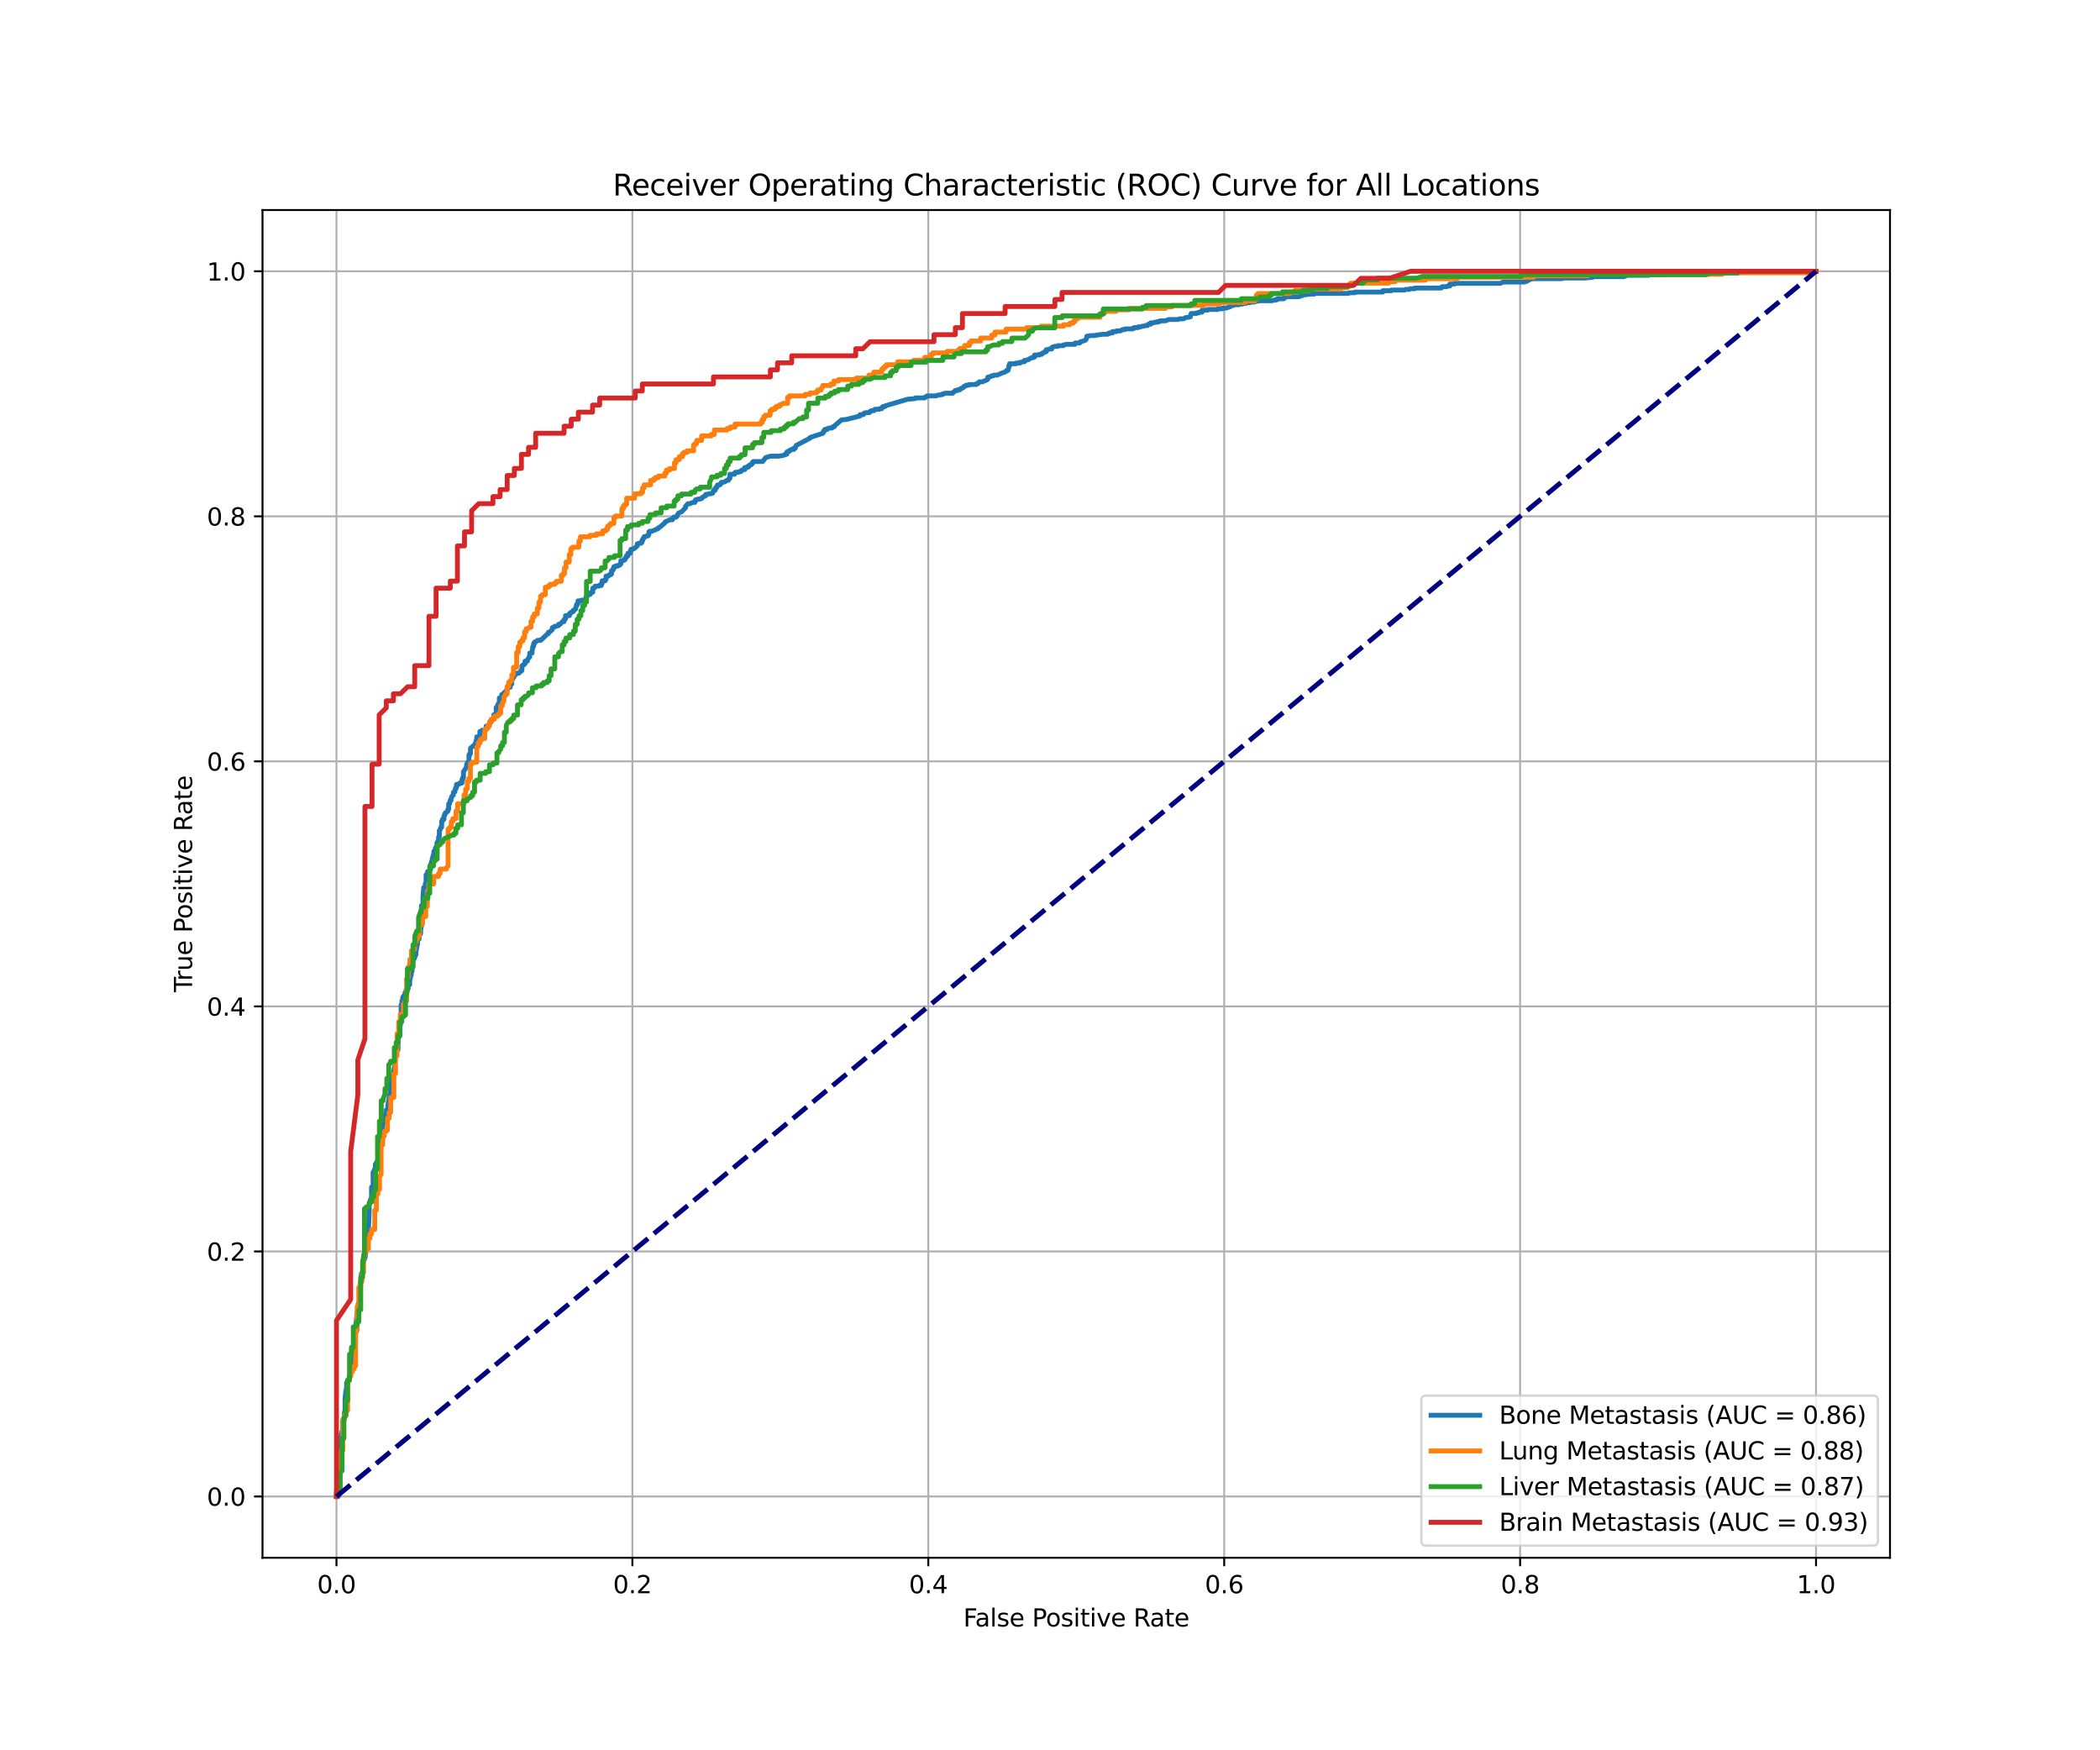 <?xml version="1.0" encoding="utf-8" standalone="no"?>
<!DOCTYPE svg PUBLIC "-//W3C//DTD SVG 1.1//EN"
  "http://www.w3.org/Graphics/SVG/1.1/DTD/svg11.dtd">
<svg xmlns:xlink="http://www.w3.org/1999/xlink" width="864pt" height="720pt" viewBox="0 0 864 720" xmlns="http://www.w3.org/2000/svg" version="1.1">
 <defs>
  <style type="text/css">*{stroke-linejoin: round; stroke-linecap: butt}</style>
 </defs>
 <g id="figure_1">
  <g id="patch_1">
   <path d="M 0 720 
L 864 720 
L 864 0 
L 0 0 
z
" style="fill: #ffffff"/>
  </g>
  <g id="axes_1">
   <g id="patch_2">
    <path d="M 108 640.8 
L 777.6 640.8 
L 777.6 86.4 
L 108 86.4 
z
" style="fill: #ffffff"/>
   </g>
   <g id="matplotlib.axis_1">
    <g id="xtick_1">
     <g id="line2d_1">
      <path d="M 138.436 640.8 
L 138.436 86.4 
" clip-path="url(#p51e63c6911)" style="fill: none; stroke: #b0b0b0; stroke-width: 0.8; stroke-linecap: square"/>
     </g>
     <g id="line2d_2">
      <defs>
       <path id="mbf6b58d255" d="M 0 0 
L 0 3.5 
" style="stroke: #000000; stroke-width: 0.8"/>
      </defs>
      <g>
       <use xlink:href="#mbf6b58d255" x="138.436" y="640.8" style="stroke: #000000; stroke-width: 0.8"/>
      </g>
     </g>
     <g id="text_1">
      <!-- 0.0 -->
      <g transform="translate(130.485 655.398) scale(0.1 -0.1)">
       <defs>
        <path id="DejaVuSans-30" d="M 2034 4250 
Q 1547 4250 1301 3770 
Q 1056 3291 1056 2328 
Q 1056 1369 1301 889 
Q 1547 409 2034 409 
Q 2525 409 2770 889 
Q 3016 1369 3016 2328 
Q 3016 3291 2770 3770 
Q 2525 4250 2034 4250 
z
M 2034 4750 
Q 2819 4750 3233 4129 
Q 3647 3509 3647 2328 
Q 3647 1150 3233 529 
Q 2819 -91 2034 -91 
Q 1250 -91 836 529 
Q 422 1150 422 2328 
Q 422 3509 836 4129 
Q 1250 4750 2034 4750 
z
" transform="scale(0.016)"/>
        <path id="DejaVuSans-2e" d="M 684 794 
L 1344 794 
L 1344 0 
L 684 0 
L 684 794 
z
" transform="scale(0.016)"/>
       </defs>
       <use xlink:href="#DejaVuSans-30"/>
       <use xlink:href="#DejaVuSans-2e" x="63.623"/>
       <use xlink:href="#DejaVuSans-30" x="95.41"/>
      </g>
     </g>
    </g>
    <g id="xtick_2">
     <g id="line2d_3">
      <path d="M 260.182 640.8 
L 260.182 86.4 
" clip-path="url(#p51e63c6911)" style="fill: none; stroke: #b0b0b0; stroke-width: 0.8; stroke-linecap: square"/>
     </g>
     <g id="line2d_4">
      <g>
       <use xlink:href="#mbf6b58d255" x="260.182" y="640.8" style="stroke: #000000; stroke-width: 0.8"/>
      </g>
     </g>
     <g id="text_2">
      <!-- 0.2 -->
      <g transform="translate(252.23 655.398) scale(0.1 -0.1)">
       <defs>
        <path id="DejaVuSans-32" d="M 1228 531 
L 3431 531 
L 3431 0 
L 469 0 
L 469 531 
Q 828 903 1448 1529 
Q 2069 2156 2228 2338 
Q 2531 2678 2651 2914 
Q 2772 3150 2772 3378 
Q 2772 3750 2511 3984 
Q 2250 4219 1831 4219 
Q 1534 4219 1204 4116 
Q 875 4013 500 3803 
L 500 4441 
Q 881 4594 1212 4672 
Q 1544 4750 1819 4750 
Q 2544 4750 2975 4387 
Q 3406 4025 3406 3419 
Q 3406 3131 3298 2873 
Q 3191 2616 2906 2266 
Q 2828 2175 2409 1742 
Q 1991 1309 1228 531 
z
" transform="scale(0.016)"/>
       </defs>
       <use xlink:href="#DejaVuSans-30"/>
       <use xlink:href="#DejaVuSans-2e" x="63.623"/>
       <use xlink:href="#DejaVuSans-32" x="95.41"/>
      </g>
     </g>
    </g>
    <g id="xtick_3">
     <g id="line2d_5">
      <path d="M 381.927 640.8 
L 381.927 86.4 
" clip-path="url(#p51e63c6911)" style="fill: none; stroke: #b0b0b0; stroke-width: 0.8; stroke-linecap: square"/>
     </g>
     <g id="line2d_6">
      <g>
       <use xlink:href="#mbf6b58d255" x="381.927" y="640.8" style="stroke: #000000; stroke-width: 0.8"/>
      </g>
     </g>
     <g id="text_3">
      <!-- 0.4 -->
      <g transform="translate(373.976 655.398) scale(0.1 -0.1)">
       <defs>
        <path id="DejaVuSans-34" d="M 2419 4116 
L 825 1625 
L 2419 1625 
L 2419 4116 
z
M 2253 4666 
L 3047 4666 
L 3047 1625 
L 3713 1625 
L 3713 1100 
L 3047 1100 
L 3047 0 
L 2419 0 
L 2419 1100 
L 313 1100 
L 313 1709 
L 2253 4666 
z
" transform="scale(0.016)"/>
       </defs>
       <use xlink:href="#DejaVuSans-30"/>
       <use xlink:href="#DejaVuSans-2e" x="63.623"/>
       <use xlink:href="#DejaVuSans-34" x="95.41"/>
      </g>
     </g>
    </g>
    <g id="xtick_4">
     <g id="line2d_7">
      <path d="M 503.673 640.8 
L 503.673 86.4 
" clip-path="url(#p51e63c6911)" style="fill: none; stroke: #b0b0b0; stroke-width: 0.8; stroke-linecap: square"/>
     </g>
     <g id="line2d_8">
      <g>
       <use xlink:href="#mbf6b58d255" x="503.673" y="640.8" style="stroke: #000000; stroke-width: 0.8"/>
      </g>
     </g>
     <g id="text_4">
      <!-- 0.6 -->
      <g transform="translate(495.721 655.398) scale(0.1 -0.1)">
       <defs>
        <path id="DejaVuSans-36" d="M 2113 2584 
Q 1688 2584 1439 2293 
Q 1191 2003 1191 1497 
Q 1191 994 1439 701 
Q 1688 409 2113 409 
Q 2538 409 2786 701 
Q 3034 994 3034 1497 
Q 3034 2003 2786 2293 
Q 2538 2584 2113 2584 
z
M 3366 4563 
L 3366 3988 
Q 3128 4100 2886 4159 
Q 2644 4219 2406 4219 
Q 1781 4219 1451 3797 
Q 1122 3375 1075 2522 
Q 1259 2794 1537 2939 
Q 1816 3084 2150 3084 
Q 2853 3084 3261 2657 
Q 3669 2231 3669 1497 
Q 3669 778 3244 343 
Q 2819 -91 2113 -91 
Q 1303 -91 875 529 
Q 447 1150 447 2328 
Q 447 3434 972 4092 
Q 1497 4750 2381 4750 
Q 2619 4750 2861 4703 
Q 3103 4656 3366 4563 
z
" transform="scale(0.016)"/>
       </defs>
       <use xlink:href="#DejaVuSans-30"/>
       <use xlink:href="#DejaVuSans-2e" x="63.623"/>
       <use xlink:href="#DejaVuSans-36" x="95.41"/>
      </g>
     </g>
    </g>
    <g id="xtick_5">
     <g id="line2d_9">
      <path d="M 625.418 640.8 
L 625.418 86.4 
" clip-path="url(#p51e63c6911)" style="fill: none; stroke: #b0b0b0; stroke-width: 0.8; stroke-linecap: square"/>
     </g>
     <g id="line2d_10">
      <g>
       <use xlink:href="#mbf6b58d255" x="625.418" y="640.8" style="stroke: #000000; stroke-width: 0.8"/>
      </g>
     </g>
     <g id="text_5">
      <!-- 0.8 -->
      <g transform="translate(617.467 655.398) scale(0.1 -0.1)">
       <defs>
        <path id="DejaVuSans-38" d="M 2034 2216 
Q 1584 2216 1326 1975 
Q 1069 1734 1069 1313 
Q 1069 891 1326 650 
Q 1584 409 2034 409 
Q 2484 409 2743 651 
Q 3003 894 3003 1313 
Q 3003 1734 2745 1975 
Q 2488 2216 2034 2216 
z
M 1403 2484 
Q 997 2584 770 2862 
Q 544 3141 544 3541 
Q 544 4100 942 4425 
Q 1341 4750 2034 4750 
Q 2731 4750 3128 4425 
Q 3525 4100 3525 3541 
Q 3525 3141 3298 2862 
Q 3072 2584 2669 2484 
Q 3125 2378 3379 2068 
Q 3634 1759 3634 1313 
Q 3634 634 3220 271 
Q 2806 -91 2034 -91 
Q 1263 -91 848 271 
Q 434 634 434 1313 
Q 434 1759 690 2068 
Q 947 2378 1403 2484 
z
M 1172 3481 
Q 1172 3119 1398 2916 
Q 1625 2713 2034 2713 
Q 2441 2713 2670 2916 
Q 2900 3119 2900 3481 
Q 2900 3844 2670 4047 
Q 2441 4250 2034 4250 
Q 1625 4250 1398 4047 
Q 1172 3844 1172 3481 
z
" transform="scale(0.016)"/>
       </defs>
       <use xlink:href="#DejaVuSans-30"/>
       <use xlink:href="#DejaVuSans-2e" x="63.623"/>
       <use xlink:href="#DejaVuSans-38" x="95.41"/>
      </g>
     </g>
    </g>
    <g id="xtick_6">
     <g id="line2d_11">
      <path d="M 747.164 640.8 
L 747.164 86.4 
" clip-path="url(#p51e63c6911)" style="fill: none; stroke: #b0b0b0; stroke-width: 0.8; stroke-linecap: square"/>
     </g>
     <g id="line2d_12">
      <g>
       <use xlink:href="#mbf6b58d255" x="747.164" y="640.8" style="stroke: #000000; stroke-width: 0.8"/>
      </g>
     </g>
     <g id="text_6">
      <!-- 1.0 -->
      <g transform="translate(739.212 655.398) scale(0.1 -0.1)">
       <defs>
        <path id="DejaVuSans-31" d="M 794 531 
L 1825 531 
L 1825 4091 
L 703 3866 
L 703 4441 
L 1819 4666 
L 2450 4666 
L 2450 531 
L 3481 531 
L 3481 0 
L 794 0 
L 794 531 
z
" transform="scale(0.016)"/>
       </defs>
       <use xlink:href="#DejaVuSans-31"/>
       <use xlink:href="#DejaVuSans-2e" x="63.623"/>
       <use xlink:href="#DejaVuSans-30" x="95.41"/>
      </g>
     </g>
    </g>
    <g id="text_7">
     <!-- False Positive Rate -->
     <g transform="translate(396.334 669.077) scale(0.1 -0.1)">
      <defs>
       <path id="DejaVuSans-46" d="M 628 4666 
L 3309 4666 
L 3309 4134 
L 1259 4134 
L 1259 2759 
L 3109 2759 
L 3109 2228 
L 1259 2228 
L 1259 0 
L 628 0 
L 628 4666 
z
" transform="scale(0.016)"/>
       <path id="DejaVuSans-61" d="M 2194 1759 
Q 1497 1759 1228 1600 
Q 959 1441 959 1056 
Q 959 750 1161 570 
Q 1363 391 1709 391 
Q 2188 391 2477 730 
Q 2766 1069 2766 1631 
L 2766 1759 
L 2194 1759 
z
M 3341 1997 
L 3341 0 
L 2766 0 
L 2766 531 
Q 2569 213 2275 61 
Q 1981 -91 1556 -91 
Q 1019 -91 701 211 
Q 384 513 384 1019 
Q 384 1609 779 1909 
Q 1175 2209 1959 2209 
L 2766 2209 
L 2766 2266 
Q 2766 2663 2505 2880 
Q 2244 3097 1772 3097 
Q 1472 3097 1187 3025 
Q 903 2953 641 2809 
L 641 3341 
Q 956 3463 1253 3523 
Q 1550 3584 1831 3584 
Q 2591 3584 2966 3190 
Q 3341 2797 3341 1997 
z
" transform="scale(0.016)"/>
       <path id="DejaVuSans-6c" d="M 603 4863 
L 1178 4863 
L 1178 0 
L 603 0 
L 603 4863 
z
" transform="scale(0.016)"/>
       <path id="DejaVuSans-73" d="M 2834 3397 
L 2834 2853 
Q 2591 2978 2328 3040 
Q 2066 3103 1784 3103 
Q 1356 3103 1142 2972 
Q 928 2841 928 2578 
Q 928 2378 1081 2264 
Q 1234 2150 1697 2047 
L 1894 2003 
Q 2506 1872 2764 1633 
Q 3022 1394 3022 966 
Q 3022 478 2636 193 
Q 2250 -91 1575 -91 
Q 1294 -91 989 -36 
Q 684 19 347 128 
L 347 722 
Q 666 556 975 473 
Q 1284 391 1588 391 
Q 1994 391 2212 530 
Q 2431 669 2431 922 
Q 2431 1156 2273 1281 
Q 2116 1406 1581 1522 
L 1381 1569 
Q 847 1681 609 1914 
Q 372 2147 372 2553 
Q 372 3047 722 3315 
Q 1072 3584 1716 3584 
Q 2034 3584 2315 3537 
Q 2597 3491 2834 3397 
z
" transform="scale(0.016)"/>
       <path id="DejaVuSans-65" d="M 3597 1894 
L 3597 1613 
L 953 1613 
Q 991 1019 1311 708 
Q 1631 397 2203 397 
Q 2534 397 2845 478 
Q 3156 559 3463 722 
L 3463 178 
Q 3153 47 2828 -22 
Q 2503 -91 2169 -91 
Q 1331 -91 842 396 
Q 353 884 353 1716 
Q 353 2575 817 3079 
Q 1281 3584 2069 3584 
Q 2775 3584 3186 3129 
Q 3597 2675 3597 1894 
z
M 3022 2063 
Q 3016 2534 2758 2815 
Q 2500 3097 2075 3097 
Q 1594 3097 1305 2825 
Q 1016 2553 972 2059 
L 3022 2063 
z
" transform="scale(0.016)"/>
       <path id="DejaVuSans-20" transform="scale(0.016)"/>
       <path id="DejaVuSans-50" d="M 1259 4147 
L 1259 2394 
L 2053 2394 
Q 2494 2394 2734 2622 
Q 2975 2850 2975 3272 
Q 2975 3691 2734 3919 
Q 2494 4147 2053 4147 
L 1259 4147 
z
M 628 4666 
L 2053 4666 
Q 2838 4666 3239 4311 
Q 3641 3956 3641 3272 
Q 3641 2581 3239 2228 
Q 2838 1875 2053 1875 
L 1259 1875 
L 1259 0 
L 628 0 
L 628 4666 
z
" transform="scale(0.016)"/>
       <path id="DejaVuSans-6f" d="M 1959 3097 
Q 1497 3097 1228 2736 
Q 959 2375 959 1747 
Q 959 1119 1226 758 
Q 1494 397 1959 397 
Q 2419 397 2687 759 
Q 2956 1122 2956 1747 
Q 2956 2369 2687 2733 
Q 2419 3097 1959 3097 
z
M 1959 3584 
Q 2709 3584 3137 3096 
Q 3566 2609 3566 1747 
Q 3566 888 3137 398 
Q 2709 -91 1959 -91 
Q 1206 -91 779 398 
Q 353 888 353 1747 
Q 353 2609 779 3096 
Q 1206 3584 1959 3584 
z
" transform="scale(0.016)"/>
       <path id="DejaVuSans-69" d="M 603 3500 
L 1178 3500 
L 1178 0 
L 603 0 
L 603 3500 
z
M 603 4863 
L 1178 4863 
L 1178 4134 
L 603 4134 
L 603 4863 
z
" transform="scale(0.016)"/>
       <path id="DejaVuSans-74" d="M 1172 4494 
L 1172 3500 
L 2356 3500 
L 2356 3053 
L 1172 3053 
L 1172 1153 
Q 1172 725 1289 603 
Q 1406 481 1766 481 
L 2356 481 
L 2356 0 
L 1766 0 
Q 1100 0 847 248 
Q 594 497 594 1153 
L 594 3053 
L 172 3053 
L 172 3500 
L 594 3500 
L 594 4494 
L 1172 4494 
z
" transform="scale(0.016)"/>
       <path id="DejaVuSans-76" d="M 191 3500 
L 800 3500 
L 1894 563 
L 2988 3500 
L 3597 3500 
L 2284 0 
L 1503 0 
L 191 3500 
z
" transform="scale(0.016)"/>
       <path id="DejaVuSans-52" d="M 2841 2188 
Q 3044 2119 3236 1894 
Q 3428 1669 3622 1275 
L 4263 0 
L 3584 0 
L 2988 1197 
Q 2756 1666 2539 1819 
Q 2322 1972 1947 1972 
L 1259 1972 
L 1259 0 
L 628 0 
L 628 4666 
L 2053 4666 
Q 2853 4666 3247 4331 
Q 3641 3997 3641 3322 
Q 3641 2881 3436 2590 
Q 3231 2300 2841 2188 
z
M 1259 4147 
L 1259 2491 
L 2053 2491 
Q 2509 2491 2742 2702 
Q 2975 2913 2975 3322 
Q 2975 3731 2742 3939 
Q 2509 4147 2053 4147 
L 1259 4147 
z
" transform="scale(0.016)"/>
      </defs>
      <use xlink:href="#DejaVuSans-46"/>
      <use xlink:href="#DejaVuSans-61" x="48.395"/>
      <use xlink:href="#DejaVuSans-6c" x="109.674"/>
      <use xlink:href="#DejaVuSans-73" x="137.457"/>
      <use xlink:href="#DejaVuSans-65" x="189.557"/>
      <use xlink:href="#DejaVuSans-20" x="251.08"/>
      <use xlink:href="#DejaVuSans-50" x="282.867"/>
      <use xlink:href="#DejaVuSans-6f" x="339.545"/>
      <use xlink:href="#DejaVuSans-73" x="400.727"/>
      <use xlink:href="#DejaVuSans-69" x="452.826"/>
      <use xlink:href="#DejaVuSans-74" x="480.609"/>
      <use xlink:href="#DejaVuSans-69" x="519.818"/>
      <use xlink:href="#DejaVuSans-76" x="547.602"/>
      <use xlink:href="#DejaVuSans-65" x="606.781"/>
      <use xlink:href="#DejaVuSans-20" x="668.305"/>
      <use xlink:href="#DejaVuSans-52" x="700.092"/>
      <use xlink:href="#DejaVuSans-61" x="767.324"/>
      <use xlink:href="#DejaVuSans-74" x="828.604"/>
      <use xlink:href="#DejaVuSans-65" x="867.812"/>
     </g>
    </g>
   </g>
   <g id="matplotlib.axis_2">
    <g id="ytick_1">
     <g id="line2d_13">
      <path d="M 108 615.6 
L 777.6 615.6 
" clip-path="url(#p51e63c6911)" style="fill: none; stroke: #b0b0b0; stroke-width: 0.8; stroke-linecap: square"/>
     </g>
     <g id="line2d_14">
      <defs>
       <path id="m10cfa7bf06" d="M 0 0 
L -3.5 0 
" style="stroke: #000000; stroke-width: 0.8"/>
      </defs>
      <g>
       <use xlink:href="#m10cfa7bf06" x="108" y="615.6" style="stroke: #000000; stroke-width: 0.8"/>
      </g>
     </g>
     <g id="text_8">
      <!-- 0.0 -->
      <g transform="translate(85.097 619.399) scale(0.1 -0.1)">
       <use xlink:href="#DejaVuSans-30"/>
       <use xlink:href="#DejaVuSans-2e" x="63.623"/>
       <use xlink:href="#DejaVuSans-30" x="95.41"/>
      </g>
     </g>
    </g>
    <g id="ytick_2">
     <g id="line2d_15">
      <path d="M 108 514.8 
L 777.6 514.8 
" clip-path="url(#p51e63c6911)" style="fill: none; stroke: #b0b0b0; stroke-width: 0.8; stroke-linecap: square"/>
     </g>
     <g id="line2d_16">
      <g>
       <use xlink:href="#m10cfa7bf06" x="108" y="514.8" style="stroke: #000000; stroke-width: 0.8"/>
      </g>
     </g>
     <g id="text_9">
      <!-- 0.2 -->
      <g transform="translate(85.097 518.599) scale(0.1 -0.1)">
       <use xlink:href="#DejaVuSans-30"/>
       <use xlink:href="#DejaVuSans-2e" x="63.623"/>
       <use xlink:href="#DejaVuSans-32" x="95.41"/>
      </g>
     </g>
    </g>
    <g id="ytick_3">
     <g id="line2d_17">
      <path d="M 108 414 
L 777.6 414 
" clip-path="url(#p51e63c6911)" style="fill: none; stroke: #b0b0b0; stroke-width: 0.8; stroke-linecap: square"/>
     </g>
     <g id="line2d_18">
      <g>
       <use xlink:href="#m10cfa7bf06" x="108" y="414" style="stroke: #000000; stroke-width: 0.8"/>
      </g>
     </g>
     <g id="text_10">
      <!-- 0.4 -->
      <g transform="translate(85.097 417.799) scale(0.1 -0.1)">
       <use xlink:href="#DejaVuSans-30"/>
       <use xlink:href="#DejaVuSans-2e" x="63.623"/>
       <use xlink:href="#DejaVuSans-34" x="95.41"/>
      </g>
     </g>
    </g>
    <g id="ytick_4">
     <g id="line2d_19">
      <path d="M 108 313.2 
L 777.6 313.2 
" clip-path="url(#p51e63c6911)" style="fill: none; stroke: #b0b0b0; stroke-width: 0.8; stroke-linecap: square"/>
     </g>
     <g id="line2d_20">
      <g>
       <use xlink:href="#m10cfa7bf06" x="108" y="313.2" style="stroke: #000000; stroke-width: 0.8"/>
      </g>
     </g>
     <g id="text_11">
      <!-- 0.6 -->
      <g transform="translate(85.097 316.999) scale(0.1 -0.1)">
       <use xlink:href="#DejaVuSans-30"/>
       <use xlink:href="#DejaVuSans-2e" x="63.623"/>
       <use xlink:href="#DejaVuSans-36" x="95.41"/>
      </g>
     </g>
    </g>
    <g id="ytick_5">
     <g id="line2d_21">
      <path d="M 108 212.4 
L 777.6 212.4 
" clip-path="url(#p51e63c6911)" style="fill: none; stroke: #b0b0b0; stroke-width: 0.8; stroke-linecap: square"/>
     </g>
     <g id="line2d_22">
      <g>
       <use xlink:href="#m10cfa7bf06" x="108" y="212.4" style="stroke: #000000; stroke-width: 0.8"/>
      </g>
     </g>
     <g id="text_12">
      <!-- 0.8 -->
      <g transform="translate(85.097 216.199) scale(0.1 -0.1)">
       <use xlink:href="#DejaVuSans-30"/>
       <use xlink:href="#DejaVuSans-2e" x="63.623"/>
       <use xlink:href="#DejaVuSans-38" x="95.41"/>
      </g>
     </g>
    </g>
    <g id="ytick_6">
     <g id="line2d_23">
      <path d="M 108 111.6 
L 777.6 111.6 
" clip-path="url(#p51e63c6911)" style="fill: none; stroke: #b0b0b0; stroke-width: 0.8; stroke-linecap: square"/>
     </g>
     <g id="line2d_24">
      <g>
       <use xlink:href="#m10cfa7bf06" x="108" y="111.6" style="stroke: #000000; stroke-width: 0.8"/>
      </g>
     </g>
     <g id="text_13">
      <!-- 1.0 -->
      <g transform="translate(85.097 115.399) scale(0.1 -0.1)">
       <use xlink:href="#DejaVuSans-31"/>
       <use xlink:href="#DejaVuSans-2e" x="63.623"/>
       <use xlink:href="#DejaVuSans-30" x="95.41"/>
      </g>
     </g>
    </g>
    <g id="text_14">
     <!-- True Positive Rate -->
     <g transform="translate(79.017 408.13) rotate(-90) scale(0.1 -0.1)">
      <defs>
       <path id="DejaVuSans-54" d="M -19 4666 
L 3928 4666 
L 3928 4134 
L 2272 4134 
L 2272 0 
L 1638 0 
L 1638 4134 
L -19 4134 
L -19 4666 
z
" transform="scale(0.016)"/>
       <path id="DejaVuSans-72" d="M 2631 2963 
Q 2534 3019 2420 3045 
Q 2306 3072 2169 3072 
Q 1681 3072 1420 2755 
Q 1159 2438 1159 1844 
L 1159 0 
L 581 0 
L 581 3500 
L 1159 3500 
L 1159 2956 
Q 1341 3275 1631 3429 
Q 1922 3584 2338 3584 
Q 2397 3584 2469 3576 
Q 2541 3569 2628 3553 
L 2631 2963 
z
" transform="scale(0.016)"/>
       <path id="DejaVuSans-75" d="M 544 1381 
L 544 3500 
L 1119 3500 
L 1119 1403 
Q 1119 906 1312 657 
Q 1506 409 1894 409 
Q 2359 409 2629 706 
Q 2900 1003 2900 1516 
L 2900 3500 
L 3475 3500 
L 3475 0 
L 2900 0 
L 2900 538 
Q 2691 219 2414 64 
Q 2138 -91 1772 -91 
Q 1169 -91 856 284 
Q 544 659 544 1381 
z
M 1991 3584 
L 1991 3584 
z
" transform="scale(0.016)"/>
      </defs>
      <use xlink:href="#DejaVuSans-54"/>
      <use xlink:href="#DejaVuSans-72" x="46.334"/>
      <use xlink:href="#DejaVuSans-75" x="87.447"/>
      <use xlink:href="#DejaVuSans-65" x="150.826"/>
      <use xlink:href="#DejaVuSans-20" x="212.35"/>
      <use xlink:href="#DejaVuSans-50" x="244.137"/>
      <use xlink:href="#DejaVuSans-6f" x="300.814"/>
      <use xlink:href="#DejaVuSans-73" x="361.996"/>
      <use xlink:href="#DejaVuSans-69" x="414.096"/>
      <use xlink:href="#DejaVuSans-74" x="441.879"/>
      <use xlink:href="#DejaVuSans-69" x="481.088"/>
      <use xlink:href="#DejaVuSans-76" x="508.871"/>
      <use xlink:href="#DejaVuSans-65" x="568.051"/>
      <use xlink:href="#DejaVuSans-20" x="629.574"/>
      <use xlink:href="#DejaVuSans-52" x="661.361"/>
      <use xlink:href="#DejaVuSans-61" x="728.594"/>
      <use xlink:href="#DejaVuSans-74" x="789.873"/>
      <use xlink:href="#DejaVuSans-65" x="829.082"/>
     </g>
    </g>
   </g>
   <g id="line2d_25">
    <path d="M 138.436 615.6 
L 138.436 613.671 
L 138.757 611.467 
L 138.757 607.333 
L 139.077 607.333 
L 139.077 606.782 
L 139.398 606.507 
L 139.398 604.578 
L 139.719 603.475 
L 139.719 595.209 
L 140.039 595.209 
L 140.039 591.351 
L 140.36 591.351 
L 140.36 589.973 
L 140.68 589.973 
L 140.68 588.871 
L 141.001 588.871 
L 141.001 584.737 
L 141.321 584.737 
L 141.321 583.911 
L 141.642 583.084 
L 141.642 581.431 
L 141.962 580.053 
L 141.962 575.368 
L 142.283 572.337 
L 142.604 570.959 
L 142.604 568.755 
L 142.924 568.204 
L 143.565 567.928 
L 143.565 567.101 
L 144.206 565.999 
L 144.206 563.244 
L 144.527 562.968 
L 144.527 562.692 
L 144.847 562.141 
L 145.488 559.386 
L 145.488 556.355 
L 145.809 553.599 
L 146.13 553.048 
L 146.13 548.363 
L 146.45 548.363 
L 146.45 544.781 
L 147.412 536.239 
L 148.053 535.136 
L 148.053 532.932 
L 148.694 523.838 
L 149.015 523.838 
L 149.335 523.563 
L 149.335 518.878 
L 149.656 518.878 
L 150.297 516.949 
L 150.938 511.163 
L 150.938 508.958 
L 151.258 508.131 
L 151.258 507.58 
L 151.579 505.927 
L 151.9 498.762 
L 151.9 494.905 
L 152.541 493.251 
L 152.861 492.976 
L 152.861 488.291 
L 153.502 488.016 
L 153.502 482.229 
L 153.823 482.229 
L 153.823 481.678 
L 154.143 481.402 
L 154.143 480.851 
L 154.464 480.575 
L 154.464 478.922 
L 156.067 476.442 
L 156.067 475.615 
L 156.387 474.789 
L 156.387 472.584 
L 156.708 470.38 
L 156.708 469.553 
L 157.028 469.553 
L 157.028 469.277 
L 157.349 469.277 
L 157.349 462.664 
L 157.669 462.664 
L 158.952 457.153 
L 158.952 456.602 
L 159.272 456.602 
L 159.593 456.051 
L 159.593 454.673 
L 160.554 448.886 
L 160.554 446.957 
L 160.875 446.681 
L 160.875 444.753 
L 161.196 444.753 
L 162.478 438.139 
L 162.478 433.179 
L 162.798 433.179 
L 162.798 432.628 
L 163.119 432.628 
L 163.119 432.352 
L 163.76 431.801 
L 163.76 427.117 
L 164.401 426.29 
L 164.401 421.881 
L 164.722 421.881 
L 164.722 419.952 
L 165.042 419.952 
L 165.042 413.339 
L 165.363 413.339 
L 165.363 411.685 
L 165.683 411.685 
L 165.683 410.307 
L 166.004 410.032 
L 166.004 409.756 
L 166.645 409.205 
L 166.645 408.379 
L 166.965 408.379 
L 166.965 407.552 
L 167.286 407.552 
L 167.286 407.001 
L 167.607 407.001 
L 167.607 406.725 
L 167.927 406.725 
L 167.927 405.072 
L 168.568 405.072 
L 168.568 403.143 
L 169.209 400.938 
L 169.209 399.836 
L 169.53 399.561 
L 169.53 397.356 
L 169.85 397.356 
L 169.85 395.703 
L 170.171 394.325 
L 170.492 394.325 
L 170.492 393.774 
L 170.812 393.498 
L 170.812 392.947 
L 171.133 392.672 
L 171.133 391.569 
L 171.774 388.263 
L 171.774 386.609 
L 172.415 386.334 
L 172.415 385.231 
L 172.735 384.68 
L 172.735 384.129 
L 173.056 384.129 
L 173.056 382.476 
L 173.376 381.098 
L 173.376 372.556 
L 173.697 372.28 
L 174.018 372.28 
L 174.018 368.973 
L 174.338 365.116 
L 174.659 365.116 
L 174.659 364.84 
L 174.979 364.564 
L 174.979 363.462 
L 175.3 363.462 
L 175.3 359.88 
L 175.62 359.88 
L 175.62 359.604 
L 175.941 359.604 
L 175.941 358.502 
L 176.582 358.502 
L 176.582 358.227 
L 176.903 358.227 
L 176.903 357.4 
L 177.223 357.4 
L 177.223 355.471 
L 177.544 355.471 
L 177.544 354.369 
L 177.864 354.369 
L 177.864 352.991 
L 178.185 352.715 
L 178.185 351.889 
L 178.505 351.613 
L 178.505 350.235 
L 178.826 350.235 
L 178.826 349.96 
L 179.146 349.684 
L 179.146 348.858 
L 179.467 348.858 
L 179.467 348.306 
L 179.788 348.306 
L 179.788 346.653 
L 180.108 346.653 
L 180.108 346.102 
L 180.429 346.102 
L 180.429 344.449 
L 180.749 344.173 
L 180.749 341.693 
L 181.07 341.417 
L 181.07 341.142 
L 181.39 340.315 
L 181.711 340.315 
L 181.711 337.835 
L 182.031 337.835 
L 182.031 337.008 
L 182.672 337.008 
L 182.672 335.631 
L 182.993 335.355 
L 182.993 334.804 
L 183.314 334.528 
L 183.314 334.253 
L 183.634 334.253 
L 184.275 333.702 
L 184.275 332.875 
L 184.596 332.875 
L 184.596 330.671 
L 184.916 330.671 
L 185.237 329.293 
L 185.557 329.293 
L 185.557 328.466 
L 185.878 327.915 
L 185.878 327.639 
L 186.519 327.088 
L 186.519 325.986 
L 186.84 325.986 
L 186.84 325.71 
L 187.16 325.71 
L 187.16 324.884 
L 187.481 324.608 
L 187.481 324.057 
L 187.801 324.057 
L 187.801 322.679 
L 188.763 322.679 
L 188.763 322.404 
L 189.083 322.404 
L 189.083 322.128 
L 190.045 322.128 
L 190.045 320.75 
L 190.366 320.75 
L 190.366 319.924 
L 190.686 319.924 
L 190.686 317.444 
L 191.968 315.515 
L 191.968 314.412 
L 192.289 314.412 
L 192.289 313.861 
L 192.61 313.861 
L 192.61 313.31 
L 192.93 313.31 
L 192.93 310.555 
L 193.251 310.555 
L 193.251 310.003 
L 193.571 310.003 
L 193.571 307.799 
L 194.533 306.972 
L 194.853 306.972 
L 194.853 306.697 
L 195.174 306.421 
L 195.495 306.421 
L 195.495 305.87 
L 195.815 305.319 
L 195.815 304.768 
L 196.136 304.768 
L 196.136 303.114 
L 196.777 303.114 
L 197.418 302.839 
L 197.418 300.91 
L 198.059 300.91 
L 198.059 300.634 
L 198.379 300.634 
L 198.379 300.359 
L 199.341 300.359 
L 199.662 300.083 
L 199.982 300.083 
L 199.982 298.706 
L 201.264 298.706 
L 201.264 298.154 
L 201.585 296.777 
L 202.226 296.777 
L 202.226 296.225 
L 202.547 296.225 
L 203.188 295.674 
L 203.188 294.021 
L 204.149 294.021 
L 204.149 290.99 
L 204.791 290.99 
L 204.791 289.888 
L 205.111 289.888 
L 205.111 289.336 
L 205.432 289.336 
L 205.432 287.132 
L 206.073 287.132 
L 206.073 286.856 
L 206.393 286.856 
L 206.393 285.754 
L 207.034 285.754 
L 207.034 285.479 
L 207.355 285.479 
L 207.355 284.928 
L 207.996 284.928 
L 207.996 284.376 
L 208.637 284.376 
L 208.637 283.274 
L 208.958 282.999 
L 208.958 282.723 
L 209.919 282.723 
L 209.919 281.345 
L 210.56 281.345 
L 210.56 279.967 
L 210.881 279.416 
L 210.881 278.865 
L 211.202 278.865 
L 211.522 278.314 
L 211.522 277.763 
L 211.843 277.763 
L 212.163 277.487 
L 212.163 277.212 
L 212.484 277.212 
L 212.484 276.936 
L 213.445 276.936 
L 214.087 276.385 
L 214.087 276.11 
L 214.407 276.11 
L 214.407 275.834 
L 214.728 275.834 
L 214.728 273.905 
L 215.048 273.905 
L 215.048 273.63 
L 215.369 273.63 
L 215.689 273.354 
L 215.689 273.078 
L 216.01 273.078 
L 216.01 271.976 
L 216.971 271.976 
L 216.971 271.701 
L 217.292 270.874 
L 217.613 270.598 
L 217.613 270.323 
L 217.933 270.323 
L 217.933 268.669 
L 218.895 268.669 
L 218.895 268.118 
L 219.215 265.914 
L 219.536 265.914 
L 219.536 264.812 
L 219.856 264.812 
L 219.856 264.26 
L 220.177 264.26 
L 220.177 263.985 
L 220.498 263.985 
L 221.139 263.434 
L 222.421 263.434 
L 222.421 263.158 
L 222.741 263.158 
L 225.306 260.678 
L 225.626 260.678 
L 225.626 260.127 
L 225.947 260.127 
L 227.229 259.025 
L 227.229 258.198 
L 227.55 258.198 
L 227.87 257.923 
L 228.191 257.923 
L 228.191 257.647 
L 228.511 257.647 
L 229.794 257.371 
L 229.794 256.82 
L 230.435 256.82 
L 231.396 255.718 
L 232.037 255.718 
L 232.037 254.891 
L 232.358 254.891 
L 232.358 254.616 
L 232.679 254.616 
L 232.679 253.238 
L 234.281 253.238 
L 234.281 252.411 
L 234.602 252.411 
L 234.602 252.136 
L 234.922 252.136 
L 234.922 251.86 
L 235.243 251.86 
L 235.563 251.585 
L 235.884 251.585 
L 235.884 251.034 
L 236.205 251.034 
L 236.846 250.482 
L 236.846 249.931 
L 237.166 249.38 
L 237.166 248.829 
L 237.487 248.829 
L 237.487 248.278 
L 237.807 248.278 
L 237.807 247.176 
L 239.09 247.176 
L 239.09 246.9 
L 240.692 246.9 
L 240.692 246.625 
L 241.013 246.625 
L 241.013 245.798 
L 241.333 245.798 
L 241.333 244.971 
L 241.974 244.971 
L 241.974 244.696 
L 242.295 244.696 
L 242.295 244.42 
L 242.936 244.42 
L 242.936 243.869 
L 243.257 243.869 
L 243.257 243.593 
L 243.898 243.593 
L 243.898 241.94 
L 244.539 241.94 
L 244.539 241.665 
L 244.859 241.389 
L 244.859 241.113 
L 246.462 241.113 
L 246.462 240.838 
L 247.424 240.838 
L 247.424 240.011 
L 247.744 240.011 
L 247.744 238.909 
L 249.027 238.909 
L 249.027 238.358 
L 249.347 238.358 
L 249.347 236.98 
L 250.309 236.98 
L 250.309 236.704 
L 250.629 236.704 
L 250.629 236.429 
L 251.27 236.429 
L 251.27 236.153 
L 251.591 236.153 
L 251.591 234.776 
L 251.912 234.776 
L 251.912 234.5 
L 252.232 234.5 
L 252.232 233.949 
L 252.553 233.949 
L 252.553 233.122 
L 253.194 233.122 
L 253.194 232.847 
L 254.155 232.847 
L 254.155 232.571 
L 254.797 232.571 
L 255.117 232.295 
L 255.117 232.02 
L 255.438 232.02 
L 255.438 230.642 
L 256.399 230.642 
L 256.72 230.367 
L 257.04 230.367 
L 257.04 229.815 
L 257.361 229.815 
L 257.682 229.264 
L 257.682 228.713 
L 258.323 228.713 
L 258.323 227.611 
L 259.284 227.611 
L 259.284 226.784 
L 259.605 226.509 
L 259.605 225.958 
L 260.246 225.958 
L 260.566 225.682 
L 260.887 225.682 
L 262.169 224.58 
L 262.169 223.753 
L 262.81 223.478 
L 263.772 223.478 
L 263.772 223.202 
L 264.093 223.202 
L 264.093 222.375 
L 264.413 222.375 
L 264.413 221.824 
L 264.734 221.549 
L 264.734 221.273 
L 265.054 221.273 
L 265.054 220.722 
L 265.695 220.722 
L 266.016 220.446 
L 266.657 220.446 
L 266.978 219.895 
L 266.978 218.793 
L 267.298 218.517 
L 268.26 218.517 
L 270.824 217.415 
L 270.824 217.14 
L 271.465 216.864 
L 273.709 214.935 
L 273.709 214.66 
L 275.632 213.833 
L 276.594 213.833 
L 276.594 213.282 
L 276.915 213.282 
L 276.915 213.006 
L 277.235 213.006 
L 277.235 212.731 
L 278.197 212.731 
L 278.197 212.455 
L 278.517 212.455 
L 278.517 212.18 
L 279.158 211.077 
L 280.441 210.526 
L 282.043 208.873 
L 282.043 208.322 
L 283.005 207.219 
L 283.967 207.219 
L 284.287 206.944 
L 285.249 206.668 
L 285.89 206.668 
L 285.89 206.117 
L 286.211 205.566 
L 286.852 205.566 
L 287.172 205.291 
L 288.134 205.291 
L 288.454 205.015 
L 288.775 205.015 
L 288.775 204.739 
L 290.057 203.913 
L 290.378 203.913 
L 290.378 203.362 
L 290.698 203.362 
L 291.981 203.086 
L 292.622 203.086 
L 293.263 202.81 
L 293.263 202.535 
L 293.583 201.708 
L 294.224 201.708 
L 294.224 200.882 
L 294.545 200.882 
L 294.545 200.606 
L 294.865 200.606 
L 294.865 200.055 
L 295.186 200.055 
L 295.186 199.504 
L 296.148 199.504 
L 296.148 199.228 
L 296.468 199.228 
L 296.468 198.953 
L 296.789 198.677 
L 296.789 198.402 
L 297.43 198.402 
L 298.392 198.126 
L 299.033 197.575 
L 299.674 197.575 
L 299.994 197.024 
L 299.994 196.748 
L 300.315 196.748 
L 300.315 195.095 
L 302.238 195.095 
L 302.238 194.544 
L 302.559 194.544 
L 302.559 194.268 
L 303.841 194.268 
L 304.161 193.993 
L 304.803 193.993 
L 304.803 193.717 
L 305.123 193.717 
L 305.123 193.441 
L 305.764 193.166 
L 306.405 193.166 
L 306.405 192.339 
L 307.367 192.339 
L 307.367 192.064 
L 308.008 192.064 
L 308.008 191.513 
L 308.649 191.237 
L 308.97 191.237 
L 308.97 190.961 
L 309.29 190.961 
L 309.29 190.686 
L 309.611 190.686 
L 309.611 190.135 
L 309.931 190.135 
L 309.931 189.859 
L 313.778 189.859 
L 315.06 188.206 
L 316.984 187.655 
L 320.189 187.655 
L 322.112 187.379 
L 322.753 187.104 
L 323.074 187.104 
L 323.074 186.828 
L 323.715 186.828 
L 323.715 186.001 
L 324.036 186.001 
L 324.036 185.726 
L 324.677 185.726 
L 324.677 185.45 
L 324.997 185.175 
L 325.318 185.175 
L 325.638 184.899 
L 326.6 184.899 
L 326.6 184.348 
L 327.241 184.348 
L 327.241 184.072 
L 327.562 183.246 
L 333.332 180.215 
L 333.332 179.939 
L 338.46 178.286 
L 338.46 178.01 
L 338.781 178.01 
L 338.781 177.459 
L 339.102 177.459 
L 339.102 176.908 
L 339.422 176.908 
L 339.422 176.632 
L 340.384 176.632 
L 340.384 176.357 
L 341.025 176.081 
L 342.307 176.081 
L 342.307 175.806 
L 342.628 175.806 
L 342.628 175.53 
L 343.269 175.53 
L 343.269 175.254 
L 346.154 172.774 
L 348.398 172.499 
L 353.847 171.121 
L 353.847 170.57 
L 355.129 170.57 
L 355.45 170.294 
L 355.45 170.019 
L 356.091 169.743 
L 357.694 169.743 
L 357.694 169.468 
L 358.014 169.468 
L 358.014 169.192 
L 358.655 168.917 
L 359.617 168.917 
L 359.617 168.641 
L 359.937 168.641 
L 359.937 168.365 
L 361.861 168.365 
L 361.861 168.09 
L 362.822 168.09 
L 362.822 167.814 
L 363.143 167.539 
L 363.143 167.263 
L 364.105 167.263 
L 364.105 166.988 
L 373.401 164.232 
L 376.606 163.956 
L 376.606 163.681 
L 380.453 163.681 
L 380.453 163.405 
L 380.773 163.405 
L 381.414 163.13 
L 381.414 162.854 
L 385.261 162.854 
L 385.582 162.579 
L 387.825 162.303 
L 387.825 162.028 
L 388.146 162.028 
L 388.787 161.752 
L 391.993 161.752 
L 391.993 161.476 
L 392.954 160.925 
L 392.954 160.65 
L 393.916 160.65 
L 393.916 160.374 
L 394.878 160.374 
L 394.878 160.099 
L 395.198 160.099 
L 395.198 159.823 
L 395.519 159.823 
L 396.16 159.548 
L 396.48 159.272 
L 396.48 158.996 
L 397.442 158.721 
L 397.442 158.445 
L 398.724 158.445 
L 398.724 158.17 
L 401.609 158.17 
L 401.609 157.894 
L 402.25 157.894 
L 402.25 157.619 
L 402.571 157.619 
L 402.571 157.343 
L 402.891 157.343 
L 402.891 157.067 
L 404.174 157.067 
L 406.097 156.241 
L 406.097 155.965 
L 406.417 155.965 
L 406.417 155.139 
L 407.059 155.139 
L 407.379 154.863 
L 407.7 154.863 
L 408.02 154.587 
L 408.661 154.587 
L 408.982 154.312 
L 410.264 154.312 
L 412.828 153.21 
L 413.149 153.21 
L 414.111 152.659 
L 414.111 152.383 
L 414.752 152.383 
L 414.752 151.832 
L 415.072 151.281 
L 415.072 150.454 
L 415.393 150.454 
L 415.393 149.627 
L 417.957 149.627 
L 417.957 149.352 
L 419.56 149.352 
L 419.56 149.076 
L 419.881 149.076 
L 420.842 148.801 
L 421.483 148.801 
L 421.483 148.25 
L 422.124 148.25 
L 422.766 147.974 
L 423.086 147.974 
L 423.407 147.698 
L 424.368 147.147 
L 425.009 147.147 
L 425.009 146.872 
L 425.65 146.872 
L 425.65 146.045 
L 427.574 146.045 
L 427.574 145.769 
L 428.535 145.769 
L 428.856 145.494 
L 428.856 145.218 
L 429.177 145.218 
L 429.818 144.943 
L 429.818 144.667 
L 430.459 144.667 
L 430.459 143.841 
L 431.1 143.841 
L 431.741 143.565 
L 432.703 143.565 
L 432.703 143.014 
L 433.023 142.738 
L 433.344 142.738 
L 433.985 142.463 
L 435.267 142.463 
L 435.267 142.187 
L 437.511 142.187 
L 437.511 141.912 
L 438.793 141.636 
L 442.319 141.636 
L 442.319 141.085 
L 444.242 141.085 
L 444.563 140.534 
L 444.884 140.534 
L 446.486 139.983 
L 446.807 139.707 
L 447.127 138.88 
L 447.127 138.329 
L 448.73 138.054 
L 450.333 138.054 
L 451.615 137.778 
L 453.859 137.503 
L 455.782 137.503 
L 455.782 137.227 
L 456.423 137.227 
L 456.423 136.952 
L 457.706 136.952 
L 457.706 136.4 
L 459.308 136.4 
L 459.308 136.125 
L 460.911 136.125 
L 461.232 135.849 
L 461.552 135.849 
L 461.873 135.574 
L 462.834 135.574 
L 462.834 135.298 
L 466.04 135.298 
L 466.04 135.023 
L 466.681 135.023 
L 466.681 134.747 
L 468.284 134.747 
L 468.284 134.472 
L 469.245 134.472 
L 469.887 134.196 
L 470.528 134.196 
L 471.169 133.92 
L 472.13 133.92 
L 472.13 133.645 
L 472.451 133.369 
L 473.413 133.369 
L 473.413 132.818 
L 474.695 132.818 
L 475.015 132.543 
L 476.298 132.543 
L 476.298 132.267 
L 477.259 132.267 
L 477.259 131.991 
L 479.503 131.991 
L 480.785 131.44 
L 484.632 131.44 
L 485.273 131.165 
L 486.876 131.165 
L 487.837 130.614 
L 488.158 130.614 
L 489.761 130.338 
L 489.761 130.063 
L 490.081 128.96 
L 492.325 128.96 
L 492.325 128.685 
L 493.287 128.685 
L 493.287 128.409 
L 494.569 128.409 
L 494.569 127.583 
L 496.813 127.583 
L 496.813 127.307 
L 500.98 127.307 
L 500.98 127.031 
L 502.903 127.031 
L 502.903 126.756 
L 504.506 126.756 
L 505.147 126.48 
L 506.109 126.205 
L 506.429 125.929 
L 507.071 125.654 
L 507.391 125.654 
L 507.391 125.378 
L 509.635 125.378 
L 509.635 125.102 
L 511.238 125.102 
L 511.238 124.827 
L 512.52 124.827 
L 512.52 124.551 
L 514.123 124.551 
L 514.443 124.276 
L 516.046 124.276 
L 516.367 124 
L 516.687 124 
L 518.29 123.725 
L 523.419 123.725 
L 524.06 123.449 
L 525.021 123.449 
L 525.021 123.174 
L 525.663 123.174 
L 525.663 122.898 
L 528.227 122.898 
L 528.227 122.622 
L 528.548 122.622 
L 528.548 122.347 
L 528.868 122.347 
L 528.868 122.071 
L 534.317 122.071 
L 535.92 121.52 
L 535.92 121.245 
L 536.882 121.245 
L 539.446 120.969 
L 540.728 120.969 
L 540.728 120.693 
L 554.833 120.693 
L 555.153 120.418 
L 557.397 120.418 
L 557.397 120.142 
L 568.937 120.142 
L 568.937 119.591 
L 572.463 119.591 
L 572.463 119.316 
L 577.912 119.316 
L 578.233 119.04 
L 579.836 119.04 
L 580.156 118.765 
L 582.08 118.765 
L 582.08 118.489 
L 592.978 118.489 
L 592.978 118.213 
L 593.299 118.213 
L 593.299 117.938 
L 595.222 117.938 
L 595.543 117.662 
L 596.504 117.662 
L 596.504 116.836 
L 598.428 116.836 
L 598.428 116.56 
L 617.34 116.56 
L 618.302 116.009 
L 627.277 116.009 
L 627.918 115.733 
L 628.239 115.733 
L 628.239 115.458 
L 628.56 115.458 
L 629.521 114.907 
L 630.803 114.631 
L 642.664 114.631 
L 642.664 114.356 
L 652.28 114.356 
L 655.165 114.08 
L 655.165 113.804 
L 667.987 113.804 
L 669.59 113.253 
L 678.245 113.253 
L 678.245 112.978 
L 683.374 112.978 
L 685.618 112.702 
L 702.928 112.702 
L 705.812 112.427 
L 709.339 112.427 
L 712.224 112.151 
L 712.544 112.151 
L 726.007 111.876 
L 735.944 111.876 
L 742.676 111.6 
L 747.164 111.6 
L 747.164 111.6 
" clip-path="url(#p51e63c6911)" style="fill: none; stroke: #1f77b4; stroke-width: 2; stroke-linecap: square"/>
   </g>
   <g id="line2d_26">
    <path d="M 138.436 615.6 
L 138.436 614.38 
L 139.092 614.38 
L 139.092 602.176 
L 139.748 602.176 
L 139.748 598.515 
L 140.404 598.515 
L 140.404 596.685 
L 141.06 596.685 
L 141.06 583.871 
L 141.716 583.871 
L 141.716 582.041 
L 142.372 582.041 
L 142.372 580.82 
L 143.028 580.21 
L 143.028 568.007 
L 143.684 568.007 
L 143.684 566.176 
L 144.34 566.176 
L 144.34 564.346 
L 144.996 564.346 
L 144.996 563.125 
L 145.652 563.125 
L 145.652 561.905 
L 146.308 561.905 
L 146.308 547.261 
L 146.964 547.261 
L 146.964 537.498 
L 147.62 537.498 
L 147.62 529.566 
L 148.276 529.566 
L 148.276 527.125 
L 148.932 527.125 
L 148.932 524.075 
L 149.588 523.464 
L 149.588 516.142 
L 150.244 516.142 
L 150.244 514.312 
L 150.9 514.312 
L 150.9 513.702 
L 151.555 513.702 
L 151.555 509.431 
L 152.211 509.431 
L 152.211 507.6 
L 152.867 507.6 
L 152.867 505.769 
L 154.179 505.769 
L 154.179 497.837 
L 154.835 497.837 
L 154.835 491.125 
L 155.491 491.125 
L 155.491 489.295 
L 156.147 489.295 
L 156.147 483.803 
L 156.803 483.193 
L 156.803 470.99 
L 157.459 470.99 
L 157.459 467.329 
L 158.115 467.329 
L 158.115 465.498 
L 158.771 465.498 
L 158.771 464.888 
L 159.427 464.888 
L 159.427 460.007 
L 160.083 460.007 
L 160.083 457.566 
L 160.739 457.566 
L 160.739 451.464 
L 162.051 451.464 
L 162.051 441.702 
L 162.707 441.702 
L 162.707 434.38 
L 163.363 434.38 
L 163.363 425.227 
L 164.019 425.227 
L 164.019 420.346 
L 164.675 420.346 
L 164.675 417.295 
L 165.987 417.295 
L 165.987 413.024 
L 166.642 413.024 
L 166.642 411.803 
L 167.298 411.803 
L 167.298 402.651 
L 167.954 402.041 
L 167.954 397.769 
L 168.61 397.769 
L 168.61 394.719 
L 169.266 394.719 
L 169.266 391.058 
L 169.922 391.058 
L 169.922 390.447 
L 170.578 390.447 
L 170.578 387.397 
L 171.234 387.397 
L 171.234 386.176 
L 171.89 386.176 
L 171.89 384.956 
L 172.546 384.956 
L 172.546 380.685 
L 173.202 380.685 
L 173.202 380.075 
L 173.858 380.075 
L 173.858 377.024 
L 175.17 377.024 
L 175.17 372.753 
L 175.826 372.753 
L 175.826 366.651 
L 176.482 366.041 
L 176.482 363.6 
L 178.45 363.6 
L 178.45 360.549 
L 180.418 360.549 
L 180.418 359.329 
L 181.074 359.329 
L 181.074 357.498 
L 183.697 357.498 
L 183.697 356.888 
L 184.353 356.278 
L 184.353 341.024 
L 185.009 341.024 
L 185.009 340.414 
L 185.665 340.414 
L 185.665 337.973 
L 186.321 337.973 
L 186.321 336.753 
L 187.633 336.753 
L 187.633 333.702 
L 188.289 333.702 
L 188.289 330.651 
L 190.913 330.651 
L 190.913 326.99 
L 191.569 326.99 
L 191.569 324.549 
L 192.225 324.549 
L 192.225 321.498 
L 192.881 321.498 
L 192.881 320.278 
L 193.537 320.278 
L 193.537 314.176 
L 194.193 314.176 
L 194.193 313.566 
L 196.161 313.566 
L 196.161 307.464 
L 196.816 306.854 
L 196.816 305.634 
L 197.472 305.634 
L 197.472 304.414 
L 198.128 304.414 
L 198.128 303.803 
L 199.44 303.803 
L 199.44 300.142 
L 200.096 300.142 
L 200.096 299.532 
L 200.752 299.532 
L 200.752 298.312 
L 201.408 298.312 
L 201.408 297.092 
L 202.064 297.092 
L 202.064 295.871 
L 203.376 295.871 
L 203.376 294.651 
L 204.688 294.651 
L 204.688 294.041 
L 205.344 294.041 
L 205.344 293.431 
L 206 293.431 
L 206 290.38 
L 206.656 290.38 
L 206.656 289.159 
L 207.312 288.549 
L 207.312 286.719 
L 207.968 286.108 
L 207.968 285.498 
L 208.624 285.498 
L 208.624 282.447 
L 209.28 282.447 
L 209.28 280.617 
L 209.936 280.617 
L 209.936 280.007 
L 210.592 280.007 
L 210.592 277.566 
L 211.247 277.566 
L 211.247 274.515 
L 212.559 274.515 
L 212.559 268.414 
L 213.215 268.414 
L 213.215 265.973 
L 213.871 265.973 
L 213.871 264.142 
L 214.527 264.142 
L 214.527 263.532 
L 215.183 263.532 
L 215.183 262.312 
L 215.839 262.312 
L 215.839 259.871 
L 216.495 259.871 
L 216.495 258.651 
L 217.151 258.651 
L 217.807 258.041 
L 218.463 258.041 
L 218.463 255.6 
L 219.119 255.6 
L 219.119 253.769 
L 219.775 253.769 
L 219.775 252.549 
L 221.087 252.549 
L 221.087 250.108 
L 221.743 250.108 
L 221.743 247.668 
L 222.399 247.668 
L 222.399 245.227 
L 223.055 245.227 
L 223.055 244.617 
L 224.367 244.617 
L 224.367 241.566 
L 225.679 241.566 
L 225.679 240.956 
L 226.334 240.956 
L 226.334 240.346 
L 228.302 240.346 
L 228.302 239.736 
L 228.958 239.736 
L 228.958 239.125 
L 230.926 239.125 
L 230.926 236.685 
L 231.582 236.685 
L 231.582 236.075 
L 232.238 236.075 
L 232.238 233.634 
L 232.894 233.634 
L 232.894 231.193 
L 234.206 231.193 
L 234.206 228.142 
L 234.862 228.142 
L 234.862 225.702 
L 235.518 225.702 
L 235.518 225.092 
L 238.142 225.092 
L 238.142 222.651 
L 238.798 222.651 
L 238.798 220.82 
L 242.733 220.82 
L 242.733 220.21 
L 245.357 220.21 
L 245.357 219.6 
L 247.981 219.6 
L 247.981 218.38 
L 249.293 218.38 
L 249.293 217.769 
L 249.949 217.769 
L 249.949 216.549 
L 250.605 216.549 
L 250.605 215.939 
L 251.261 215.939 
L 251.261 215.329 
L 252.573 215.329 
L 252.573 212.888 
L 253.229 212.888 
L 253.229 212.278 
L 255.853 212.278 
L 255.853 209.227 
L 256.508 209.227 
L 256.508 208.007 
L 257.164 208.007 
L 257.164 207.397 
L 257.82 207.397 
L 257.82 204.956 
L 261.1 204.956 
L 261.1 203.125 
L 263.724 203.125 
L 263.724 202.515 
L 264.38 202.515 
L 264.38 200.685 
L 265.036 200.685 
L 265.036 199.464 
L 267.66 199.464 
L 267.66 197.634 
L 268.972 197.634 
L 268.972 197.024 
L 269.628 197.024 
L 269.628 196.414 
L 270.939 196.414 
L 270.939 195.803 
L 273.563 195.803 
L 273.563 194.583 
L 274.219 194.583 
L 274.219 193.363 
L 275.531 193.363 
L 275.531 192.753 
L 277.499 192.753 
L 277.499 190.312 
L 278.155 190.312 
L 278.155 189.092 
L 279.467 189.092 
L 279.467 187.871 
L 280.779 187.871 
L 280.779 186.651 
L 281.435 186.651 
L 281.435 186.041 
L 282.747 186.041 
L 282.747 185.431 
L 285.371 185.431 
L 285.371 182.99 
L 286.026 182.99 
L 286.026 182.38 
L 286.682 182.38 
L 286.682 181.159 
L 288.65 181.159 
L 288.65 179.329 
L 292.586 179.329 
L 292.586 178.719 
L 293.898 178.719 
L 293.898 176.888 
L 299.146 176.888 
L 299.146 176.278 
L 300.458 176.278 
L 300.458 175.668 
L 302.425 175.668 
L 302.425 174.447 
L 312.921 174.447 
L 312.921 173.837 
L 313.577 173.837 
L 313.577 172.617 
L 314.233 172.617 
L 314.233 171.397 
L 314.889 171.397 
L 314.889 170.786 
L 316.856 170.786 
L 316.856 168.956 
L 317.512 168.956 
L 317.512 168.346 
L 318.824 168.346 
L 318.824 167.736 
L 319.48 167.736 
L 319.48 167.125 
L 320.792 167.125 
L 320.792 166.515 
L 321.448 166.515 
L 322.104 165.905 
L 324.072 165.905 
L 324.072 163.464 
L 324.728 163.464 
L 324.728 162.854 
L 331.287 162.854 
L 331.287 162.244 
L 333.255 162.244 
L 333.255 161.634 
L 335.879 161.634 
L 335.879 161.024 
L 336.535 161.024 
L 336.535 160.414 
L 337.847 160.414 
L 337.847 159.803 
L 338.503 159.193 
L 338.503 158.583 
L 341.783 158.583 
L 341.783 157.973 
L 343.095 157.973 
L 343.095 156.753 
L 345.063 156.753 
L 345.063 156.142 
L 352.278 156.142 
L 352.278 155.532 
L 357.526 155.532 
L 357.526 154.312 
L 359.494 154.312 
L 359.494 153.092 
L 362.773 153.092 
L 362.773 151.871 
L 363.429 151.871 
L 363.429 151.261 
L 364.085 151.261 
L 364.085 150.651 
L 364.741 150.651 
L 364.741 150.041 
L 369.333 150.041 
L 369.333 148.82 
L 375.892 148.82 
L 375.892 148.21 
L 380.484 148.21 
L 380.484 146.99 
L 383.108 146.99 
L 383.108 145.769 
L 383.764 145.769 
L 383.764 145.159 
L 389.668 145.159 
L 389.668 144.549 
L 394.259 144.549 
L 394.259 143.939 
L 394.915 143.939 
L 394.915 143.329 
L 396.883 143.329 
L 396.883 142.108 
L 398.851 142.108 
L 398.851 140.888 
L 399.507 140.888 
L 399.507 140.278 
L 403.443 140.278 
L 403.443 139.058 
L 408.034 139.058 
L 408.034 137.837 
L 409.346 137.837 
L 409.346 136.617 
L 413.938 136.617 
L 413.938 135.397 
L 422.465 135.397 
L 422.465 134.786 
L 428.369 134.786 
L 428.369 134.176 
L 437.552 134.176 
L 437.552 133.566 
L 440.176 133.566 
L 440.176 132.956 
L 441.488 132.956 
L 441.488 132.346 
L 442.144 132.346 
L 442.144 131.125 
L 443.456 131.125 
L 443.456 130.515 
L 452.639 130.515 
L 452.639 129.905 
L 453.295 129.295 
L 453.295 128.685 
L 454.607 128.685 
L 454.607 128.075 
L 459.199 128.075 
L 459.199 127.464 
L 464.447 127.464 
L 464.447 126.854 
L 479.534 126.854 
L 479.534 126.244 
L 482.157 126.244 
L 482.157 125.634 
L 495.276 125.634 
L 495.276 125.024 
L 501.836 125.024 
L 501.836 124.414 
L 512.331 124.414 
L 512.331 123.803 
L 516.267 123.803 
L 516.267 123.193 
L 516.923 123.193 
L 516.923 121.363 
L 517.579 121.363 
L 517.579 120.753 
L 530.698 120.753 
L 530.698 120.142 
L 532.666 120.142 
L 532.666 119.532 
L 538.57 119.532 
L 538.57 118.922 
L 551.689 118.922 
L 551.689 118.312 
L 554.313 118.312 
L 554.313 117.702 
L 554.968 117.702 
L 554.968 117.092 
L 555.624 117.092 
L 555.624 116.481 
L 571.367 116.481 
L 571.367 115.871 
L 573.991 115.871 
L 573.991 115.261 
L 586.454 115.261 
L 586.454 114.651 
L 599.574 114.651 
L 599.574 114.041 
L 631.059 114.041 
L 631.059 113.431 
L 653.362 113.431 
L 653.362 112.82 
L 708.462 112.82 
L 708.462 112.21 
L 744.54 112.21 
L 744.54 111.6 
L 747.164 111.6 
L 747.164 111.6 
" clip-path="url(#p51e63c6911)" style="fill: none; stroke: #ff7f0e; stroke-width: 2; stroke-linecap: square"/>
   </g>
   <g id="line2d_27">
    <path d="M 138.436 615.6 
L 139.204 615.6 
L 139.204 613.485 
L 139.972 613.485 
L 139.972 605.731 
L 140.739 605.027 
L 140.739 591.634 
L 141.507 591.634 
L 141.507 583.175 
L 142.274 582.47 
L 142.274 576.126 
L 143.042 576.126 
L 143.042 567.667 
L 143.81 567.667 
L 143.81 557.094 
L 144.577 557.094 
L 144.577 554.274 
L 145.345 554.274 
L 145.345 545.815 
L 146.113 545.815 
L 146.88 545.11 
L 146.88 543.701 
L 147.648 543.701 
L 147.648 538.766 
L 148.415 538.766 
L 148.415 525.373 
L 149.183 525.373 
L 149.183 519.029 
L 149.951 515.505 
L 149.951 497.178 
L 150.718 497.178 
L 150.718 496.473 
L 151.486 496.473 
L 152.254 495.063 
L 152.254 494.358 
L 153.021 494.358 
L 153.021 492.243 
L 153.789 492.243 
L 153.789 490.129 
L 154.557 489.424 
L 154.557 481.67 
L 155.324 480.965 
L 155.324 467.572 
L 156.092 467.572 
L 156.092 461.228 
L 156.859 461.228 
L 156.859 452.769 
L 157.627 452.769 
L 157.627 452.064 
L 158.395 449.95 
L 158.395 447.835 
L 159.162 447.835 
L 159.162 443.606 
L 159.93 443.606 
L 159.93 437.966 
L 160.698 437.262 
L 160.698 436.557 
L 162.233 436.557 
L 162.233 430.917 
L 163 430.917 
L 163 428.803 
L 163.768 428.803 
L 163.768 425.983 
L 164.536 425.983 
L 164.536 420.344 
L 165.303 420.344 
L 165.303 418.229 
L 166.071 418.229 
L 166.839 417.524 
L 166.839 410.476 
L 167.606 407.656 
L 167.606 398.492 
L 169.141 398.492 
L 169.141 397.787 
L 169.909 397.787 
L 169.909 388.624 
L 170.677 388.624 
L 170.677 385.099 
L 171.444 382.985 
L 172.212 382.985 
L 172.212 377.345 
L 173.747 373.116 
L 174.515 373.116 
L 174.515 369.592 
L 176.05 369.592 
L 176.05 367.477 
L 176.818 367.477 
L 176.818 356.199 
L 178.353 356.199 
L 178.353 354.084 
L 179.121 354.084 
L 179.121 353.379 
L 179.888 353.379 
L 179.888 347.74 
L 180.656 347.74 
L 181.423 347.035 
L 181.423 346.33 
L 182.191 346.33 
L 182.191 345.625 
L 182.959 344.92 
L 186.029 343.51 
L 186.797 343.51 
L 186.797 342.806 
L 187.564 342.806 
L 187.564 340.691 
L 188.332 340.691 
L 188.332 339.281 
L 189.867 339.281 
L 189.867 334.347 
L 190.635 334.347 
L 190.635 329.413 
L 192.17 329.413 
L 192.17 328.708 
L 193.705 328.003 
L 193.705 327.298 
L 194.473 327.298 
L 194.473 325.888 
L 195.241 325.888 
L 195.241 321.659 
L 196.008 321.659 
L 196.008 320.954 
L 197.544 320.954 
L 197.544 318.134 
L 199.846 318.134 
L 199.846 317.429 
L 201.382 317.429 
L 201.382 314.61 
L 202.917 314.61 
L 202.917 313.905 
L 204.452 313.905 
L 204.452 309.676 
L 205.22 309.676 
L 205.22 308.971 
L 205.987 308.266 
L 205.987 306.856 
L 206.755 306.856 
L 206.755 305.446 
L 207.523 305.446 
L 207.523 301.217 
L 208.29 301.217 
L 208.29 298.397 
L 209.058 296.987 
L 209.826 296.987 
L 209.826 296.283 
L 210.593 296.283 
L 210.593 295.578 
L 211.361 295.578 
L 211.361 294.168 
L 212.896 294.168 
L 212.896 289.938 
L 214.431 289.938 
L 214.431 287.824 
L 215.199 287.824 
L 215.199 287.119 
L 215.967 287.119 
L 215.967 286.414 
L 216.734 286.414 
L 217.502 285.709 
L 217.502 285.004 
L 219.037 285.004 
L 219.037 282.89 
L 220.572 282.89 
L 220.572 282.185 
L 222.875 282.185 
L 222.875 281.48 
L 223.643 281.48 
L 223.643 280.775 
L 225.178 280.775 
L 225.178 280.07 
L 225.946 280.07 
L 225.946 277.955 
L 226.713 277.955 
L 226.713 275.136 
L 228.249 275.136 
L 228.249 270.201 
L 229.784 270.201 
L 229.784 268.792 
L 230.551 268.087 
L 231.319 268.087 
L 231.319 265.267 
L 232.087 265.267 
L 232.087 263.857 
L 232.854 263.857 
L 232.854 262.448 
L 234.39 262.448 
L 234.39 261.038 
L 235.925 261.038 
L 235.925 259.628 
L 236.692 259.628 
L 236.692 256.808 
L 237.46 256.808 
L 237.46 254.694 
L 238.228 254.694 
L 238.228 253.284 
L 238.995 253.284 
L 238.995 251.169 
L 239.763 251.169 
L 239.763 249.055 
L 240.531 249.055 
L 240.531 247.645 
L 241.298 247.645 
L 241.298 239.186 
L 242.833 239.186 
L 242.833 234.957 
L 246.672 234.957 
L 247.439 234.252 
L 247.439 233.547 
L 248.974 233.547 
L 248.974 230.727 
L 249.742 230.727 
L 250.51 230.022 
L 250.51 229.317 
L 252.813 229.317 
L 252.813 228.613 
L 255.115 228.613 
L 255.115 222.269 
L 255.883 222.269 
L 255.883 221.564 
L 257.418 221.564 
L 257.418 218.039 
L 258.186 218.039 
L 258.186 216.629 
L 259.721 216.629 
L 259.721 215.924 
L 262.792 215.924 
L 262.792 215.22 
L 264.327 215.22 
L 264.327 214.515 
L 266.63 214.515 
L 266.63 213.105 
L 267.398 213.105 
L 267.398 211.695 
L 269.7 211.695 
L 269.7 210.99 
L 272.003 210.99 
L 272.003 208.876 
L 274.306 208.876 
L 274.306 208.171 
L 277.377 208.171 
L 277.377 206.056 
L 278.144 206.056 
L 278.144 205.351 
L 278.912 205.351 
L 278.912 203.941 
L 280.447 203.941 
L 280.447 203.236 
L 284.285 203.236 
L 284.285 202.531 
L 285.821 202.531 
L 285.821 201.827 
L 286.588 201.122 
L 288.123 201.122 
L 288.123 200.417 
L 291.962 200.417 
L 291.962 198.302 
L 292.729 196.892 
L 292.729 196.187 
L 295.032 196.187 
L 295.032 195.483 
L 296.567 195.483 
L 296.567 194.778 
L 298.103 194.778 
L 298.103 192.663 
L 298.87 192.663 
L 298.87 191.253 
L 299.638 191.253 
L 299.638 189.843 
L 300.405 189.843 
L 300.405 188.434 
L 304.244 188.434 
L 304.244 187.729 
L 305.011 187.729 
L 305.011 187.024 
L 306.546 187.024 
L 306.546 184.204 
L 309.617 184.204 
L 309.617 182.794 
L 310.385 182.794 
L 310.385 182.09 
L 313.455 182.09 
L 313.455 179.975 
L 314.223 179.975 
L 314.223 177.86 
L 317.293 177.86 
L 317.293 177.155 
L 321.131 177.155 
L 321.131 176.45 
L 322.667 176.45 
L 322.667 175.745 
L 323.434 175.745 
L 323.434 175.041 
L 324.202 175.041 
L 324.202 174.336 
L 326.505 174.336 
L 326.505 173.631 
L 327.272 173.631 
L 328.808 172.221 
L 330.343 172.221 
L 330.343 171.516 
L 331.878 171.516 
L 331.878 168.697 
L 332.646 168.697 
L 332.646 165.877 
L 336.484 165.877 
L 336.484 163.762 
L 339.554 163.762 
L 339.554 163.057 
L 341.09 163.057 
L 341.09 162.352 
L 341.857 162.352 
L 341.857 161.648 
L 343.392 161.648 
L 343.392 160.943 
L 344.928 160.943 
L 344.928 160.238 
L 348.766 160.238 
L 348.766 158.828 
L 350.301 158.828 
L 350.301 158.123 
L 353.372 158.123 
L 353.372 157.418 
L 354.907 157.418 
L 354.907 156.713 
L 355.674 156.713 
L 355.674 156.008 
L 357.977 156.008 
L 359.513 155.303 
L 364.118 155.303 
L 364.118 154.599 
L 366.421 154.599 
L 366.421 153.189 
L 367.189 153.189 
L 367.189 152.484 
L 368.724 152.484 
L 368.724 151.074 
L 369.492 151.074 
L 369.492 150.369 
L 374.865 150.369 
L 374.865 148.959 
L 381.006 148.959 
L 381.006 148.255 
L 387.915 148.255 
L 387.915 146.845 
L 392.521 146.845 
L 392.521 146.14 
L 393.288 145.435 
L 395.591 145.435 
L 395.591 144.73 
L 405.57 144.73 
L 405.57 144.025 
L 406.338 144.025 
L 406.338 142.615 
L 407.105 142.615 
L 408.641 141.91 
L 410.944 141.91 
L 410.944 141.206 
L 412.479 141.206 
L 412.479 140.501 
L 416.317 140.501 
L 416.317 139.091 
L 421.69 139.091 
L 423.226 137.681 
L 423.226 136.271 
L 424.761 136.271 
L 424.761 135.566 
L 426.296 134.862 
L 433.972 134.862 
L 433.972 130.632 
L 437.043 130.632 
L 437.043 129.927 
L 452.395 129.927 
L 452.395 129.222 
L 453.931 129.222 
L 453.931 127.108 
L 470.051 127.108 
L 470.051 126.403 
L 471.586 126.403 
L 471.586 125.698 
L 490.009 125.698 
L 490.009 124.993 
L 491.544 124.993 
L 491.544 123.583 
L 510.735 123.583 
L 510.735 122.878 
L 517.644 122.878 
L 518.411 122.173 
L 522.249 122.173 
L 522.249 121.469 
L 523.017 121.469 
L 523.017 120.764 
L 527.623 120.764 
L 527.623 120.059 
L 536.067 120.059 
L 536.067 119.354 
L 539.905 119.354 
L 540.672 118.649 
L 546.046 118.649 
L 546.046 117.944 
L 554.49 117.944 
L 556.792 117.239 
L 557.56 116.534 
L 560.631 116.534 
L 560.631 115.829 
L 561.398 115.829 
L 562.166 115.124 
L 566.772 115.124 
L 566.772 114.42 
L 582.892 114.42 
L 585.195 113.715 
L 625.879 113.715 
L 625.879 113.01 
L 701.874 113.01 
L 704.177 112.305 
L 714.923 112.305 
L 714.923 111.6 
L 747.164 111.6 
L 747.164 111.6 
" clip-path="url(#p51e63c6911)" style="fill: none; stroke: #2ca02c; stroke-width: 2; stroke-linecap: square"/>
   </g>
   <g id="line2d_28">
    <path d="M 138.436 615.6 
L 138.436 543.186 
L 144.29 534.497 
L 144.29 473.669 
L 147.216 450.497 
L 147.216 436.014 
L 150.143 427.324 
L 150.143 331.738 
L 153.069 331.738 
L 153.069 314.359 
L 155.996 314.359 
L 155.996 294.083 
L 158.922 291.186 
L 158.922 288.29 
L 161.849 288.29 
L 161.849 285.393 
L 164.776 285.393 
L 167.702 282.497 
L 170.629 282.497 
L 170.629 273.807 
L 176.482 273.807 
L 176.482 253.531 
L 179.408 253.531 
L 179.408 241.945 
L 185.262 241.945 
L 185.262 239.048 
L 188.188 239.048 
L 188.188 224.566 
L 191.115 224.566 
L 191.115 218.772 
L 194.041 218.772 
L 194.041 210.083 
L 196.968 207.186 
L 202.821 207.186 
L 202.821 204.29 
L 205.748 204.29 
L 205.748 201.393 
L 208.674 201.393 
L 208.674 195.6 
L 211.601 195.6 
L 211.601 192.703 
L 214.527 192.703 
L 214.527 186.91 
L 217.454 186.91 
L 217.454 184.014 
L 220.38 184.014 
L 220.38 178.221 
L 232.087 178.221 
L 232.087 175.324 
L 235.013 175.324 
L 235.013 172.428 
L 237.94 172.428 
L 237.94 169.531 
L 243.793 169.531 
L 243.793 166.634 
L 246.72 166.634 
L 246.72 163.738 
L 261.352 163.738 
L 261.352 160.841 
L 264.279 160.841 
L 264.279 157.945 
L 293.545 157.945 
L 293.545 155.048 
L 316.957 155.048 
L 316.957 152.152 
L 319.884 152.152 
L 319.884 149.255 
L 325.737 149.255 
L 325.737 146.359 
L 352.076 146.359 
L 352.076 143.462 
L 355.003 143.462 
L 357.929 140.566 
L 384.269 140.566 
L 384.269 137.669 
L 393.048 137.669 
L 393.048 134.772 
L 395.975 134.772 
L 395.975 128.979 
L 413.534 128.979 
L 413.534 126.083 
L 434.02 126.083 
L 434.02 123.186 
L 436.947 123.186 
L 436.947 120.29 
L 501.331 120.29 
L 504.258 117.393 
L 556.936 117.393 
L 559.863 114.497 
L 571.569 114.497 
L 580.349 111.6 
L 747.164 111.6 
L 747.164 111.6 
" clip-path="url(#p51e63c6911)" style="fill: none; stroke: #d62728; stroke-width: 2; stroke-linecap: square"/>
   </g>
   <g id="line2d_29">
    <path d="M 138.436 615.6 
L 747.164 111.6 
" clip-path="url(#p51e63c6911)" style="fill: none; stroke-dasharray: 7.4,3.2; stroke-dashoffset: 0; stroke: #000080; stroke-width: 2"/>
   </g>
   <g id="patch_3">
    <path d="M 108 640.8 
L 108 86.4 
" style="fill: none; stroke: #000000; stroke-width: 0.8; stroke-linejoin: miter; stroke-linecap: square"/>
   </g>
   <g id="patch_4">
    <path d="M 777.6 640.8 
L 777.6 86.4 
" style="fill: none; stroke: #000000; stroke-width: 0.8; stroke-linejoin: miter; stroke-linecap: square"/>
   </g>
   <g id="patch_5">
    <path d="M 108 640.8 
L 777.6 640.8 
" style="fill: none; stroke: #000000; stroke-width: 0.8; stroke-linejoin: miter; stroke-linecap: square"/>
   </g>
   <g id="patch_6">
    <path d="M 108 86.4 
L 777.6 86.4 
" style="fill: none; stroke: #000000; stroke-width: 0.8; stroke-linejoin: miter; stroke-linecap: square"/>
   </g>
   <g id="text_15">
    <!-- Receiver Operating Characteristic (ROC) Curve for All Locations -->
    <g transform="translate(252.105 80.4) scale(0.12 -0.12)">
     <defs>
      <path id="DejaVuSans-63" d="M 3122 3366 
L 3122 2828 
Q 2878 2963 2633 3030 
Q 2388 3097 2138 3097 
Q 1578 3097 1268 2742 
Q 959 2388 959 1747 
Q 959 1106 1268 751 
Q 1578 397 2138 397 
Q 2388 397 2633 464 
Q 2878 531 3122 666 
L 3122 134 
Q 2881 22 2623 -34 
Q 2366 -91 2075 -91 
Q 1284 -91 818 406 
Q 353 903 353 1747 
Q 353 2603 823 3093 
Q 1294 3584 2113 3584 
Q 2378 3584 2631 3529 
Q 2884 3475 3122 3366 
z
" transform="scale(0.016)"/>
      <path id="DejaVuSans-4f" d="M 2522 4238 
Q 1834 4238 1429 3725 
Q 1025 3213 1025 2328 
Q 1025 1447 1429 934 
Q 1834 422 2522 422 
Q 3209 422 3611 934 
Q 4013 1447 4013 2328 
Q 4013 3213 3611 3725 
Q 3209 4238 2522 4238 
z
M 2522 4750 
Q 3503 4750 4090 4092 
Q 4678 3434 4678 2328 
Q 4678 1225 4090 567 
Q 3503 -91 2522 -91 
Q 1538 -91 948 565 
Q 359 1222 359 2328 
Q 359 3434 948 4092 
Q 1538 4750 2522 4750 
z
" transform="scale(0.016)"/>
      <path id="DejaVuSans-70" d="M 1159 525 
L 1159 -1331 
L 581 -1331 
L 581 3500 
L 1159 3500 
L 1159 2969 
Q 1341 3281 1617 3432 
Q 1894 3584 2278 3584 
Q 2916 3584 3314 3078 
Q 3713 2572 3713 1747 
Q 3713 922 3314 415 
Q 2916 -91 2278 -91 
Q 1894 -91 1617 61 
Q 1341 213 1159 525 
z
M 3116 1747 
Q 3116 2381 2855 2742 
Q 2594 3103 2138 3103 
Q 1681 3103 1420 2742 
Q 1159 2381 1159 1747 
Q 1159 1113 1420 752 
Q 1681 391 2138 391 
Q 2594 391 2855 752 
Q 3116 1113 3116 1747 
z
" transform="scale(0.016)"/>
      <path id="DejaVuSans-6e" d="M 3513 2113 
L 3513 0 
L 2938 0 
L 2938 2094 
Q 2938 2591 2744 2837 
Q 2550 3084 2163 3084 
Q 1697 3084 1428 2787 
Q 1159 2491 1159 1978 
L 1159 0 
L 581 0 
L 581 3500 
L 1159 3500 
L 1159 2956 
Q 1366 3272 1645 3428 
Q 1925 3584 2291 3584 
Q 2894 3584 3203 3211 
Q 3513 2838 3513 2113 
z
" transform="scale(0.016)"/>
      <path id="DejaVuSans-67" d="M 2906 1791 
Q 2906 2416 2648 2759 
Q 2391 3103 1925 3103 
Q 1463 3103 1205 2759 
Q 947 2416 947 1791 
Q 947 1169 1205 825 
Q 1463 481 1925 481 
Q 2391 481 2648 825 
Q 2906 1169 2906 1791 
z
M 3481 434 
Q 3481 -459 3084 -895 
Q 2688 -1331 1869 -1331 
Q 1566 -1331 1297 -1286 
Q 1028 -1241 775 -1147 
L 775 -588 
Q 1028 -725 1275 -790 
Q 1522 -856 1778 -856 
Q 2344 -856 2625 -561 
Q 2906 -266 2906 331 
L 2906 616 
Q 2728 306 2450 153 
Q 2172 0 1784 0 
Q 1141 0 747 490 
Q 353 981 353 1791 
Q 353 2603 747 3093 
Q 1141 3584 1784 3584 
Q 2172 3584 2450 3431 
Q 2728 3278 2906 2969 
L 2906 3500 
L 3481 3500 
L 3481 434 
z
" transform="scale(0.016)"/>
      <path id="DejaVuSans-43" d="M 4122 4306 
L 4122 3641 
Q 3803 3938 3442 4084 
Q 3081 4231 2675 4231 
Q 1875 4231 1450 3742 
Q 1025 3253 1025 2328 
Q 1025 1406 1450 917 
Q 1875 428 2675 428 
Q 3081 428 3442 575 
Q 3803 722 4122 1019 
L 4122 359 
Q 3791 134 3420 21 
Q 3050 -91 2638 -91 
Q 1578 -91 968 557 
Q 359 1206 359 2328 
Q 359 3453 968 4101 
Q 1578 4750 2638 4750 
Q 3056 4750 3426 4639 
Q 3797 4528 4122 4306 
z
" transform="scale(0.016)"/>
      <path id="DejaVuSans-68" d="M 3513 2113 
L 3513 0 
L 2938 0 
L 2938 2094 
Q 2938 2591 2744 2837 
Q 2550 3084 2163 3084 
Q 1697 3084 1428 2787 
Q 1159 2491 1159 1978 
L 1159 0 
L 581 0 
L 581 4863 
L 1159 4863 
L 1159 2956 
Q 1366 3272 1645 3428 
Q 1925 3584 2291 3584 
Q 2894 3584 3203 3211 
Q 3513 2838 3513 2113 
z
" transform="scale(0.016)"/>
      <path id="DejaVuSans-28" d="M 1984 4856 
Q 1566 4138 1362 3434 
Q 1159 2731 1159 2009 
Q 1159 1288 1364 580 
Q 1569 -128 1984 -844 
L 1484 -844 
Q 1016 -109 783 600 
Q 550 1309 550 2009 
Q 550 2706 781 3412 
Q 1013 4119 1484 4856 
L 1984 4856 
z
" transform="scale(0.016)"/>
      <path id="DejaVuSans-29" d="M 513 4856 
L 1013 4856 
Q 1481 4119 1714 3412 
Q 1947 2706 1947 2009 
Q 1947 1309 1714 600 
Q 1481 -109 1013 -844 
L 513 -844 
Q 928 -128 1133 580 
Q 1338 1288 1338 2009 
Q 1338 2731 1133 3434 
Q 928 4138 513 4856 
z
" transform="scale(0.016)"/>
      <path id="DejaVuSans-66" d="M 2375 4863 
L 2375 4384 
L 1825 4384 
Q 1516 4384 1395 4259 
Q 1275 4134 1275 3809 
L 1275 3500 
L 2222 3500 
L 2222 3053 
L 1275 3053 
L 1275 0 
L 697 0 
L 697 3053 
L 147 3053 
L 147 3500 
L 697 3500 
L 697 3744 
Q 697 4328 969 4595 
Q 1241 4863 1831 4863 
L 2375 4863 
z
" transform="scale(0.016)"/>
      <path id="DejaVuSans-41" d="M 2188 4044 
L 1331 1722 
L 3047 1722 
L 2188 4044 
z
M 1831 4666 
L 2547 4666 
L 4325 0 
L 3669 0 
L 3244 1197 
L 1141 1197 
L 716 0 
L 50 0 
L 1831 4666 
z
" transform="scale(0.016)"/>
      <path id="DejaVuSans-4c" d="M 628 4666 
L 1259 4666 
L 1259 531 
L 3531 531 
L 3531 0 
L 628 0 
L 628 4666 
z
" transform="scale(0.016)"/>
     </defs>
     <use xlink:href="#DejaVuSans-52"/>
     <use xlink:href="#DejaVuSans-65" x="64.982"/>
     <use xlink:href="#DejaVuSans-63" x="126.506"/>
     <use xlink:href="#DejaVuSans-65" x="181.486"/>
     <use xlink:href="#DejaVuSans-69" x="243.01"/>
     <use xlink:href="#DejaVuSans-76" x="270.793"/>
     <use xlink:href="#DejaVuSans-65" x="329.973"/>
     <use xlink:href="#DejaVuSans-72" x="391.496"/>
     <use xlink:href="#DejaVuSans-20" x="432.609"/>
     <use xlink:href="#DejaVuSans-4f" x="464.396"/>
     <use xlink:href="#DejaVuSans-70" x="543.107"/>
     <use xlink:href="#DejaVuSans-65" x="606.584"/>
     <use xlink:href="#DejaVuSans-72" x="668.107"/>
     <use xlink:href="#DejaVuSans-61" x="709.221"/>
     <use xlink:href="#DejaVuSans-74" x="770.5"/>
     <use xlink:href="#DejaVuSans-69" x="809.709"/>
     <use xlink:href="#DejaVuSans-6e" x="837.492"/>
     <use xlink:href="#DejaVuSans-67" x="900.871"/>
     <use xlink:href="#DejaVuSans-20" x="964.348"/>
     <use xlink:href="#DejaVuSans-43" x="996.135"/>
     <use xlink:href="#DejaVuSans-68" x="1065.959"/>
     <use xlink:href="#DejaVuSans-61" x="1129.338"/>
     <use xlink:href="#DejaVuSans-72" x="1190.617"/>
     <use xlink:href="#DejaVuSans-61" x="1231.73"/>
     <use xlink:href="#DejaVuSans-63" x="1293.01"/>
     <use xlink:href="#DejaVuSans-74" x="1347.99"/>
     <use xlink:href="#DejaVuSans-65" x="1387.199"/>
     <use xlink:href="#DejaVuSans-72" x="1448.723"/>
     <use xlink:href="#DejaVuSans-69" x="1489.836"/>
     <use xlink:href="#DejaVuSans-73" x="1517.619"/>
     <use xlink:href="#DejaVuSans-74" x="1569.719"/>
     <use xlink:href="#DejaVuSans-69" x="1608.928"/>
     <use xlink:href="#DejaVuSans-63" x="1636.711"/>
     <use xlink:href="#DejaVuSans-20" x="1691.691"/>
     <use xlink:href="#DejaVuSans-28" x="1723.479"/>
     <use xlink:href="#DejaVuSans-52" x="1762.492"/>
     <use xlink:href="#DejaVuSans-4f" x="1831.975"/>
     <use xlink:href="#DejaVuSans-43" x="1910.686"/>
     <use xlink:href="#DejaVuSans-29" x="1980.51"/>
     <use xlink:href="#DejaVuSans-20" x="2019.523"/>
     <use xlink:href="#DejaVuSans-43" x="2051.311"/>
     <use xlink:href="#DejaVuSans-75" x="2121.135"/>
     <use xlink:href="#DejaVuSans-72" x="2184.514"/>
     <use xlink:href="#DejaVuSans-76" x="2225.627"/>
     <use xlink:href="#DejaVuSans-65" x="2284.807"/>
     <use xlink:href="#DejaVuSans-20" x="2346.33"/>
     <use xlink:href="#DejaVuSans-66" x="2378.117"/>
     <use xlink:href="#DejaVuSans-6f" x="2413.322"/>
     <use xlink:href="#DejaVuSans-72" x="2474.504"/>
     <use xlink:href="#DejaVuSans-20" x="2515.617"/>
     <use xlink:href="#DejaVuSans-41" x="2547.404"/>
     <use xlink:href="#DejaVuSans-6c" x="2615.812"/>
     <use xlink:href="#DejaVuSans-6c" x="2643.596"/>
     <use xlink:href="#DejaVuSans-20" x="2671.379"/>
     <use xlink:href="#DejaVuSans-4c" x="2703.166"/>
     <use xlink:href="#DejaVuSans-6f" x="2757.129"/>
     <use xlink:href="#DejaVuSans-63" x="2818.311"/>
     <use xlink:href="#DejaVuSans-61" x="2873.291"/>
     <use xlink:href="#DejaVuSans-74" x="2934.57"/>
     <use xlink:href="#DejaVuSans-69" x="2973.779"/>
     <use xlink:href="#DejaVuSans-6f" x="3001.562"/>
     <use xlink:href="#DejaVuSans-6e" x="3062.744"/>
     <use xlink:href="#DejaVuSans-73" x="3126.123"/>
    </g>
   </g>
   <g id="legend_1">
    <g id="patch_7">
     <path d="M 586.797 635.8 
L 770.6 635.8 
Q 772.6 635.8 772.6 633.8 
L 772.6 576.087 
Q 772.6 574.087 770.6 574.087 
L 586.797 574.087 
Q 584.797 574.087 584.797 576.087 
L 584.797 633.8 
Q 584.797 635.8 586.797 635.8 
z
" style="fill: #ffffff; opacity: 0.8; stroke: #cccccc; stroke-linejoin: miter"/>
    </g>
    <g id="line2d_30">
     <path d="M 588.797 582.186 
L 598.797 582.186 
L 608.797 582.186 
" style="fill: none; stroke: #1f77b4; stroke-width: 2; stroke-linecap: square"/>
    </g>
    <g id="text_16">
     <!-- Bone Metastasis (AUC = 0.86) -->
     <g transform="translate(616.797 585.686) scale(0.1 -0.1)">
      <defs>
       <path id="DejaVuSans-42" d="M 1259 2228 
L 1259 519 
L 2272 519 
Q 2781 519 3026 730 
Q 3272 941 3272 1375 
Q 3272 1813 3026 2020 
Q 2781 2228 2272 2228 
L 1259 2228 
z
M 1259 4147 
L 1259 2741 
L 2194 2741 
Q 2656 2741 2882 2914 
Q 3109 3088 3109 3444 
Q 3109 3797 2882 3972 
Q 2656 4147 2194 4147 
L 1259 4147 
z
M 628 4666 
L 2241 4666 
Q 2963 4666 3353 4366 
Q 3744 4066 3744 3513 
Q 3744 3084 3544 2831 
Q 3344 2578 2956 2516 
Q 3422 2416 3680 2098 
Q 3938 1781 3938 1306 
Q 3938 681 3513 340 
Q 3088 0 2303 0 
L 628 0 
L 628 4666 
z
" transform="scale(0.016)"/>
       <path id="DejaVuSans-4d" d="M 628 4666 
L 1569 4666 
L 2759 1491 
L 3956 4666 
L 4897 4666 
L 4897 0 
L 4281 0 
L 4281 4097 
L 3078 897 
L 2444 897 
L 1241 4097 
L 1241 0 
L 628 0 
L 628 4666 
z
" transform="scale(0.016)"/>
       <path id="DejaVuSans-55" d="M 556 4666 
L 1191 4666 
L 1191 1831 
Q 1191 1081 1462 751 
Q 1734 422 2344 422 
Q 2950 422 3222 751 
Q 3494 1081 3494 1831 
L 3494 4666 
L 4128 4666 
L 4128 1753 
Q 4128 841 3676 375 
Q 3225 -91 2344 -91 
Q 1459 -91 1007 375 
Q 556 841 556 1753 
L 556 4666 
z
" transform="scale(0.016)"/>
       <path id="DejaVuSans-3d" d="M 678 2906 
L 4684 2906 
L 4684 2381 
L 678 2381 
L 678 2906 
z
M 678 1631 
L 4684 1631 
L 4684 1100 
L 678 1100 
L 678 1631 
z
" transform="scale(0.016)"/>
      </defs>
      <use xlink:href="#DejaVuSans-42"/>
      <use xlink:href="#DejaVuSans-6f" x="68.604"/>
      <use xlink:href="#DejaVuSans-6e" x="129.785"/>
      <use xlink:href="#DejaVuSans-65" x="193.164"/>
      <use xlink:href="#DejaVuSans-20" x="254.688"/>
      <use xlink:href="#DejaVuSans-4d" x="286.475"/>
      <use xlink:href="#DejaVuSans-65" x="372.754"/>
      <use xlink:href="#DejaVuSans-74" x="434.277"/>
      <use xlink:href="#DejaVuSans-61" x="473.486"/>
      <use xlink:href="#DejaVuSans-73" x="534.766"/>
      <use xlink:href="#DejaVuSans-74" x="586.865"/>
      <use xlink:href="#DejaVuSans-61" x="626.074"/>
      <use xlink:href="#DejaVuSans-73" x="687.354"/>
      <use xlink:href="#DejaVuSans-69" x="739.453"/>
      <use xlink:href="#DejaVuSans-73" x="767.236"/>
      <use xlink:href="#DejaVuSans-20" x="819.336"/>
      <use xlink:href="#DejaVuSans-28" x="851.123"/>
      <use xlink:href="#DejaVuSans-41" x="890.137"/>
      <use xlink:href="#DejaVuSans-55" x="958.545"/>
      <use xlink:href="#DejaVuSans-43" x="1031.738"/>
      <use xlink:href="#DejaVuSans-20" x="1101.562"/>
      <use xlink:href="#DejaVuSans-3d" x="1133.35"/>
      <use xlink:href="#DejaVuSans-20" x="1217.139"/>
      <use xlink:href="#DejaVuSans-30" x="1248.926"/>
      <use xlink:href="#DejaVuSans-2e" x="1312.549"/>
      <use xlink:href="#DejaVuSans-38" x="1344.336"/>
      <use xlink:href="#DejaVuSans-36" x="1407.959"/>
      <use xlink:href="#DejaVuSans-29" x="1471.582"/>
     </g>
    </g>
    <g id="line2d_31">
     <path d="M 588.797 596.864 
L 598.797 596.864 
L 608.797 596.864 
" style="fill: none; stroke: #ff7f0e; stroke-width: 2; stroke-linecap: square"/>
    </g>
    <g id="text_17">
     <!-- Lung Metastasis (AUC = 0.88) -->
     <g transform="translate(616.797 600.364) scale(0.1 -0.1)">
      <use xlink:href="#DejaVuSans-4c"/>
      <use xlink:href="#DejaVuSans-75" x="53.963"/>
      <use xlink:href="#DejaVuSans-6e" x="117.342"/>
      <use xlink:href="#DejaVuSans-67" x="180.721"/>
      <use xlink:href="#DejaVuSans-20" x="244.197"/>
      <use xlink:href="#DejaVuSans-4d" x="275.984"/>
      <use xlink:href="#DejaVuSans-65" x="362.264"/>
      <use xlink:href="#DejaVuSans-74" x="423.787"/>
      <use xlink:href="#DejaVuSans-61" x="462.996"/>
      <use xlink:href="#DejaVuSans-73" x="524.275"/>
      <use xlink:href="#DejaVuSans-74" x="576.375"/>
      <use xlink:href="#DejaVuSans-61" x="615.584"/>
      <use xlink:href="#DejaVuSans-73" x="676.863"/>
      <use xlink:href="#DejaVuSans-69" x="728.963"/>
      <use xlink:href="#DejaVuSans-73" x="756.746"/>
      <use xlink:href="#DejaVuSans-20" x="808.846"/>
      <use xlink:href="#DejaVuSans-28" x="840.633"/>
      <use xlink:href="#DejaVuSans-41" x="879.646"/>
      <use xlink:href="#DejaVuSans-55" x="948.055"/>
      <use xlink:href="#DejaVuSans-43" x="1021.248"/>
      <use xlink:href="#DejaVuSans-20" x="1091.072"/>
      <use xlink:href="#DejaVuSans-3d" x="1122.859"/>
      <use xlink:href="#DejaVuSans-20" x="1206.648"/>
      <use xlink:href="#DejaVuSans-30" x="1238.436"/>
      <use xlink:href="#DejaVuSans-2e" x="1302.059"/>
      <use xlink:href="#DejaVuSans-38" x="1333.846"/>
      <use xlink:href="#DejaVuSans-38" x="1397.469"/>
      <use xlink:href="#DejaVuSans-29" x="1461.092"/>
     </g>
    </g>
    <g id="line2d_32">
     <path d="M 588.797 611.542 
L 598.797 611.542 
L 608.797 611.542 
" style="fill: none; stroke: #2ca02c; stroke-width: 2; stroke-linecap: square"/>
    </g>
    <g id="text_18">
     <!-- Liver Metastasis (AUC = 0.87) -->
     <g transform="translate(616.797 615.042) scale(0.1 -0.1)">
      <defs>
       <path id="DejaVuSans-37" d="M 525 4666 
L 3525 4666 
L 3525 4397 
L 1831 0 
L 1172 0 
L 2766 4134 
L 525 4134 
L 525 4666 
z
" transform="scale(0.016)"/>
      </defs>
      <use xlink:href="#DejaVuSans-4c"/>
      <use xlink:href="#DejaVuSans-69" x="55.713"/>
      <use xlink:href="#DejaVuSans-76" x="83.496"/>
      <use xlink:href="#DejaVuSans-65" x="142.676"/>
      <use xlink:href="#DejaVuSans-72" x="204.199"/>
      <use xlink:href="#DejaVuSans-20" x="245.312"/>
      <use xlink:href="#DejaVuSans-4d" x="277.1"/>
      <use xlink:href="#DejaVuSans-65" x="363.379"/>
      <use xlink:href="#DejaVuSans-74" x="424.902"/>
      <use xlink:href="#DejaVuSans-61" x="464.111"/>
      <use xlink:href="#DejaVuSans-73" x="525.391"/>
      <use xlink:href="#DejaVuSans-74" x="577.49"/>
      <use xlink:href="#DejaVuSans-61" x="616.699"/>
      <use xlink:href="#DejaVuSans-73" x="677.979"/>
      <use xlink:href="#DejaVuSans-69" x="730.078"/>
      <use xlink:href="#DejaVuSans-73" x="757.861"/>
      <use xlink:href="#DejaVuSans-20" x="809.961"/>
      <use xlink:href="#DejaVuSans-28" x="841.748"/>
      <use xlink:href="#DejaVuSans-41" x="880.762"/>
      <use xlink:href="#DejaVuSans-55" x="949.17"/>
      <use xlink:href="#DejaVuSans-43" x="1022.363"/>
      <use xlink:href="#DejaVuSans-20" x="1092.188"/>
      <use xlink:href="#DejaVuSans-3d" x="1123.975"/>
      <use xlink:href="#DejaVuSans-20" x="1207.764"/>
      <use xlink:href="#DejaVuSans-30" x="1239.551"/>
      <use xlink:href="#DejaVuSans-2e" x="1303.174"/>
      <use xlink:href="#DejaVuSans-38" x="1334.961"/>
      <use xlink:href="#DejaVuSans-37" x="1398.584"/>
      <use xlink:href="#DejaVuSans-29" x="1462.207"/>
     </g>
    </g>
    <g id="line2d_33">
     <path d="M 588.797 626.22 
L 598.797 626.22 
L 608.797 626.22 
" style="fill: none; stroke: #d62728; stroke-width: 2; stroke-linecap: square"/>
    </g>
    <g id="text_19">
     <!-- Brain Metastasis (AUC = 0.93) -->
     <g transform="translate(616.797 629.72) scale(0.1 -0.1)">
      <defs>
       <path id="DejaVuSans-39" d="M 703 97 
L 703 672 
Q 941 559 1184 500 
Q 1428 441 1663 441 
Q 2288 441 2617 861 
Q 2947 1281 2994 2138 
Q 2813 1869 2534 1725 
Q 2256 1581 1919 1581 
Q 1219 1581 811 2004 
Q 403 2428 403 3163 
Q 403 3881 828 4315 
Q 1253 4750 1959 4750 
Q 2769 4750 3195 4129 
Q 3622 3509 3622 2328 
Q 3622 1225 3098 567 
Q 2575 -91 1691 -91 
Q 1453 -91 1209 -44 
Q 966 3 703 97 
z
M 1959 2075 
Q 2384 2075 2632 2365 
Q 2881 2656 2881 3163 
Q 2881 3666 2632 3958 
Q 2384 4250 1959 4250 
Q 1534 4250 1286 3958 
Q 1038 3666 1038 3163 
Q 1038 2656 1286 2365 
Q 1534 2075 1959 2075 
z
" transform="scale(0.016)"/>
       <path id="DejaVuSans-33" d="M 2597 2516 
Q 3050 2419 3304 2112 
Q 3559 1806 3559 1356 
Q 3559 666 3084 287 
Q 2609 -91 1734 -91 
Q 1441 -91 1130 -33 
Q 819 25 488 141 
L 488 750 
Q 750 597 1062 519 
Q 1375 441 1716 441 
Q 2309 441 2620 675 
Q 2931 909 2931 1356 
Q 2931 1769 2642 2001 
Q 2353 2234 1838 2234 
L 1294 2234 
L 1294 2753 
L 1863 2753 
Q 2328 2753 2575 2939 
Q 2822 3125 2822 3475 
Q 2822 3834 2567 4026 
Q 2313 4219 1838 4219 
Q 1578 4219 1281 4162 
Q 984 4106 628 3988 
L 628 4550 
Q 988 4650 1302 4700 
Q 1616 4750 1894 4750 
Q 2613 4750 3031 4423 
Q 3450 4097 3450 3541 
Q 3450 3153 3228 2886 
Q 3006 2619 2597 2516 
z
" transform="scale(0.016)"/>
      </defs>
      <use xlink:href="#DejaVuSans-42"/>
      <use xlink:href="#DejaVuSans-72" x="68.604"/>
      <use xlink:href="#DejaVuSans-61" x="109.717"/>
      <use xlink:href="#DejaVuSans-69" x="170.996"/>
      <use xlink:href="#DejaVuSans-6e" x="198.779"/>
      <use xlink:href="#DejaVuSans-20" x="262.158"/>
      <use xlink:href="#DejaVuSans-4d" x="293.945"/>
      <use xlink:href="#DejaVuSans-65" x="380.225"/>
      <use xlink:href="#DejaVuSans-74" x="441.748"/>
      <use xlink:href="#DejaVuSans-61" x="480.957"/>
      <use xlink:href="#DejaVuSans-73" x="542.236"/>
      <use xlink:href="#DejaVuSans-74" x="594.336"/>
      <use xlink:href="#DejaVuSans-61" x="633.545"/>
      <use xlink:href="#DejaVuSans-73" x="694.824"/>
      <use xlink:href="#DejaVuSans-69" x="746.924"/>
      <use xlink:href="#DejaVuSans-73" x="774.707"/>
      <use xlink:href="#DejaVuSans-20" x="826.807"/>
      <use xlink:href="#DejaVuSans-28" x="858.594"/>
      <use xlink:href="#DejaVuSans-41" x="897.607"/>
      <use xlink:href="#DejaVuSans-55" x="966.016"/>
      <use xlink:href="#DejaVuSans-43" x="1039.209"/>
      <use xlink:href="#DejaVuSans-20" x="1109.033"/>
      <use xlink:href="#DejaVuSans-3d" x="1140.82"/>
      <use xlink:href="#DejaVuSans-20" x="1224.609"/>
      <use xlink:href="#DejaVuSans-30" x="1256.396"/>
      <use xlink:href="#DejaVuSans-2e" x="1320.02"/>
      <use xlink:href="#DejaVuSans-39" x="1351.807"/>
      <use xlink:href="#DejaVuSans-33" x="1415.43"/>
      <use xlink:href="#DejaVuSans-29" x="1479.053"/>
     </g>
    </g>
   </g>
  </g>
 </g>
 <defs>
  <clipPath id="p51e63c6911">
   <rect x="108" y="86.4" width="669.6" height="554.4"/>
  </clipPath>
 </defs>
</svg>
